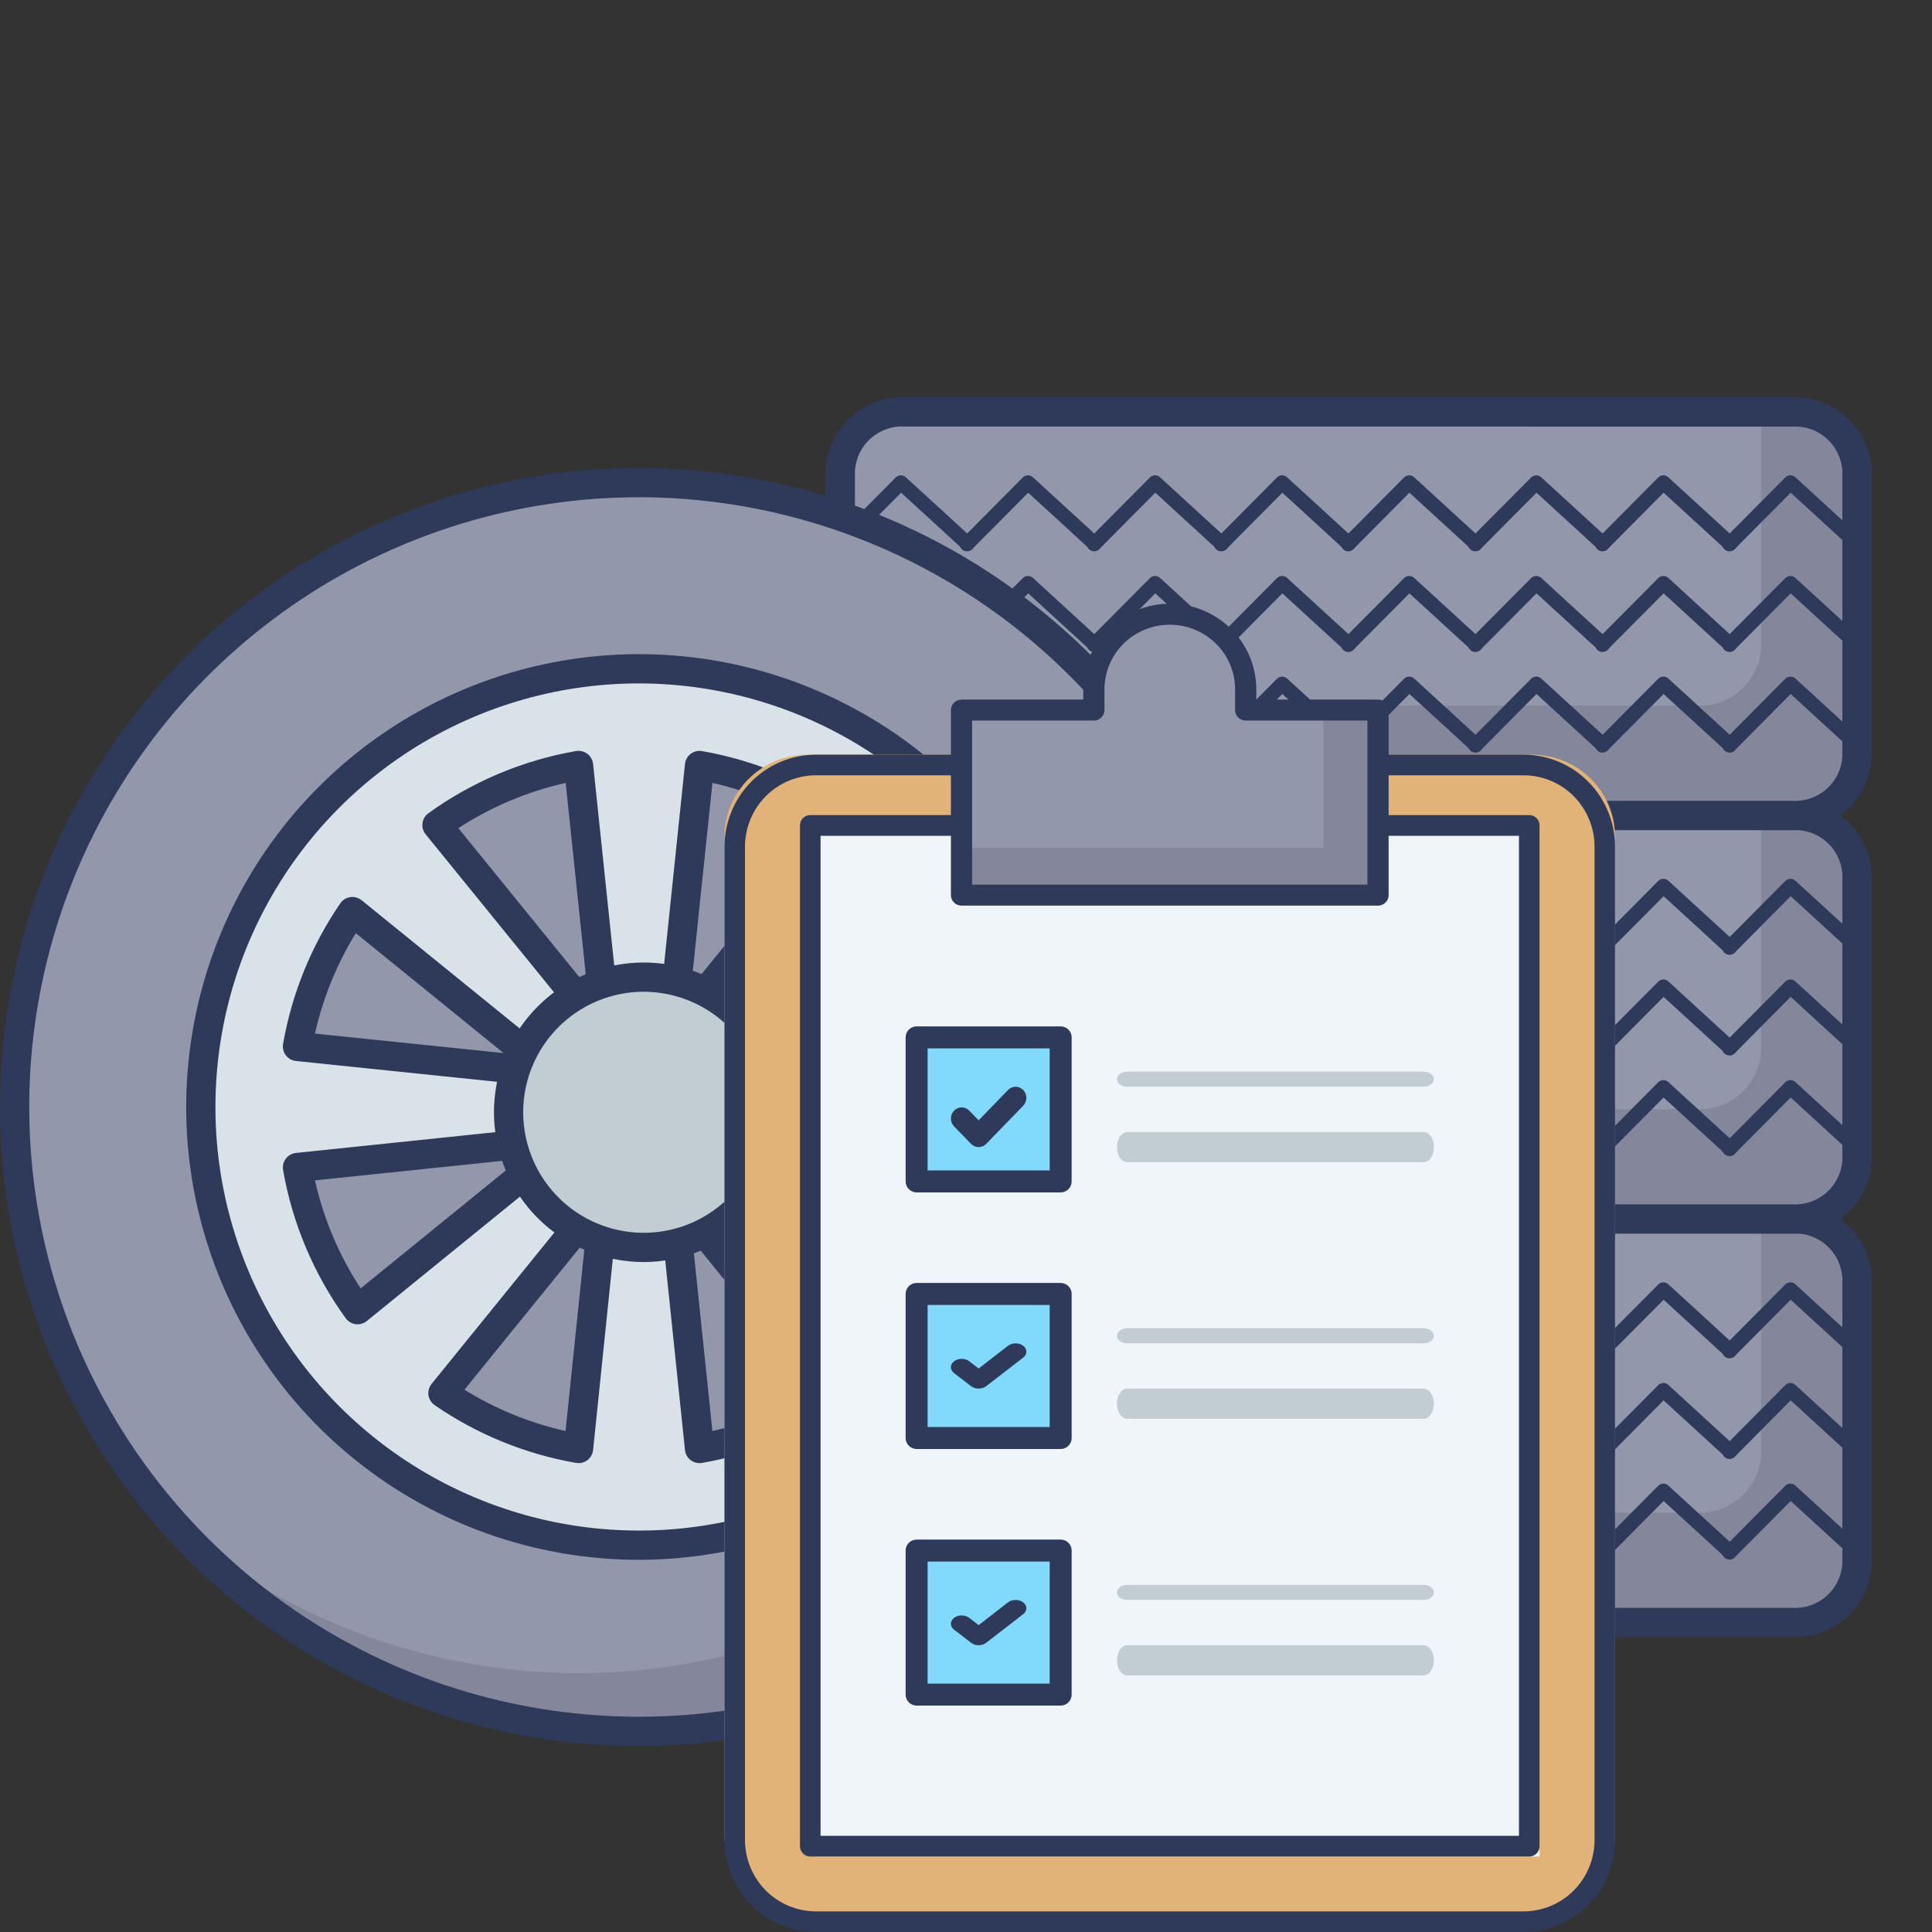 <svg width="84" height="84" viewBox="0 0 84 84" fill="none" xmlns="http://www.w3.org/2000/svg">
<rect x="0" y="0" width="84" height="84" fill="#333333" stroke="none"/>
<g clip-path="url(#clip0_77_2172)">
<g clip-path="url(#clip1_77_2172)">
<path d="M80.739 67.981V55.558C80.707 54.847 80.394 54.179 79.87 53.699C79.346 53.219 78.652 52.966 77.942 52.996H39.334C38.624 52.966 37.93 53.219 37.406 53.699C36.882 54.179 36.569 54.847 36.537 55.558V67.981C36.569 68.692 36.882 69.36 37.406 69.84C37.93 70.32 38.624 70.573 39.334 70.543H77.942C78.652 70.573 79.346 70.32 79.87 69.84C80.394 69.36 80.707 68.692 80.739 67.981Z" fill="#9297AB"/>
<path d="M80.74 55.563V67.985C80.706 68.693 80.394 69.36 79.871 69.839C79.347 70.318 78.656 70.57 77.947 70.542H39.336C38.626 70.571 37.934 70.319 37.41 69.84C36.885 69.361 36.572 68.694 36.538 67.985V65.77H73.782C74.492 65.8 75.185 65.546 75.709 65.066C76.232 64.585 76.543 63.916 76.574 63.206V52.999H77.949C78.658 52.971 79.35 53.224 79.873 53.705C80.396 54.185 80.708 54.853 80.74 55.563Z" fill="#84879C"/>
<path d="M77.942 71.178H39.334C38.455 71.207 37.601 70.888 36.957 70.288C36.314 69.689 35.934 68.859 35.901 67.981V55.558C35.934 54.679 36.314 53.849 36.957 53.25C37.601 52.651 38.455 52.331 39.334 52.361H77.942C78.821 52.331 79.675 52.651 80.319 53.25C80.962 53.849 81.342 54.679 81.375 55.558V67.981C81.342 68.86 80.962 69.689 80.318 70.288C79.675 70.887 78.821 71.207 77.942 71.178ZM39.333 53.631C38.791 53.602 38.26 53.788 37.855 54.149C37.45 54.51 37.205 55.016 37.171 55.557V67.981C37.205 68.523 37.45 69.029 37.855 69.389C38.26 69.75 38.791 69.936 39.333 69.907H77.942C78.483 69.936 79.014 69.75 79.419 69.389C79.824 69.029 80.07 68.522 80.103 67.981V55.558C80.07 55.017 79.824 54.51 79.419 54.15C79.014 53.789 78.483 53.603 77.942 53.632L39.333 53.631Z" fill="#2F3A5A"/>
<path d="M80.74 67.79C80.66 67.79 80.583 67.76 80.525 67.706L77.855 65.261L75.439 67.695C75.41 67.729 75.376 67.757 75.336 67.777C75.297 67.796 75.254 67.808 75.21 67.81C75.166 67.812 75.122 67.805 75.081 67.789C75.04 67.774 75.002 67.749 74.971 67.719C74.94 67.688 74.915 67.65 74.899 67.609C74.882 67.569 74.875 67.525 74.877 67.481C74.878 67.437 74.889 67.394 74.908 67.354C74.927 67.314 74.954 67.279 74.988 67.251L77.619 64.599C77.677 64.541 77.755 64.508 77.837 64.506C77.919 64.504 77.999 64.533 78.059 64.589L80.953 67.24C81 67.283 81.034 67.34 81.048 67.402C81.063 67.464 81.058 67.53 81.035 67.59C81.012 67.649 80.971 67.701 80.918 67.737C80.865 67.773 80.802 67.792 80.738 67.792L80.74 67.79Z" fill="#2F3A5A"/>
<path d="M75.215 67.79C75.135 67.79 75.059 67.76 75 67.706L72.33 65.261L69.914 67.695C69.886 67.729 69.851 67.757 69.812 67.777C69.772 67.796 69.729 67.808 69.685 67.81C69.641 67.812 69.597 67.805 69.556 67.789C69.515 67.774 69.478 67.749 69.446 67.719C69.415 67.688 69.39 67.65 69.374 67.609C69.358 67.569 69.35 67.525 69.352 67.481C69.353 67.437 69.364 67.394 69.383 67.354C69.403 67.314 69.43 67.279 69.463 67.251L72.095 64.599C72.153 64.541 72.231 64.508 72.313 64.506C72.395 64.504 72.475 64.533 72.535 64.589L75.429 67.24C75.476 67.283 75.51 67.34 75.524 67.402C75.539 67.464 75.534 67.53 75.511 67.59C75.488 67.649 75.447 67.701 75.394 67.737C75.341 67.773 75.278 67.792 75.214 67.792L75.215 67.79Z" fill="#2F3A5A"/>
<path d="M69.689 67.79C69.609 67.79 69.533 67.76 69.474 67.706L66.804 65.261L64.388 67.695C64.36 67.729 64.325 67.757 64.286 67.777C64.246 67.796 64.203 67.808 64.159 67.81C64.115 67.812 64.071 67.805 64.03 67.789C63.989 67.774 63.952 67.749 63.92 67.719C63.889 67.688 63.864 67.65 63.848 67.609C63.832 67.569 63.824 67.525 63.826 67.481C63.828 67.437 63.838 67.394 63.857 67.354C63.877 67.314 63.904 67.279 63.937 67.251L66.569 64.599C66.627 64.541 66.705 64.508 66.787 64.506C66.869 64.504 66.949 64.533 67.009 64.589L69.902 67.24C69.95 67.283 69.983 67.34 69.998 67.402C70.012 67.464 70.007 67.53 69.984 67.59C69.961 67.649 69.92 67.701 69.867 67.737C69.814 67.773 69.752 67.792 69.688 67.792L69.689 67.79Z" fill="#2F3A5A"/>
<path d="M64.164 67.79C64.085 67.79 64.008 67.76 63.949 67.706L61.279 65.261L58.863 67.695C58.835 67.729 58.8 67.757 58.761 67.777C58.721 67.796 58.678 67.808 58.634 67.81C58.59 67.812 58.547 67.805 58.505 67.789C58.464 67.774 58.427 67.749 58.395 67.719C58.364 67.688 58.34 67.65 58.323 67.609C58.307 67.569 58.3 67.525 58.301 67.481C58.303 67.437 58.313 67.394 58.333 67.354C58.352 67.314 58.379 67.279 58.413 67.251L61.044 64.599C61.102 64.541 61.18 64.508 61.262 64.506C61.344 64.504 61.423 64.533 61.484 64.589L64.378 67.24C64.425 67.283 64.458 67.34 64.473 67.402C64.487 67.464 64.483 67.53 64.46 67.59C64.436 67.649 64.395 67.701 64.343 67.737C64.29 67.773 64.227 67.792 64.163 67.792L64.164 67.79Z" fill="#2F3A5A"/>
<path d="M58.639 67.79C58.559 67.79 58.483 67.76 58.424 67.706L55.754 65.261L53.338 67.695C53.31 67.729 53.275 67.757 53.236 67.777C53.196 67.796 53.153 67.808 53.109 67.81C53.065 67.812 53.022 67.805 52.98 67.789C52.939 67.774 52.902 67.749 52.87 67.719C52.839 67.688 52.815 67.65 52.798 67.609C52.782 67.569 52.775 67.525 52.776 67.481C52.778 67.437 52.788 67.394 52.808 67.354C52.827 67.314 52.854 67.279 52.888 67.251L55.519 64.599C55.577 64.541 55.655 64.508 55.737 64.506C55.819 64.504 55.898 64.533 55.959 64.589L58.853 67.24C58.9 67.283 58.933 67.34 58.948 67.402C58.962 67.464 58.958 67.53 58.934 67.59C58.911 67.649 58.87 67.701 58.818 67.737C58.764 67.773 58.702 67.792 58.638 67.792L58.639 67.79Z" fill="#2F3A5A"/>
<path d="M53.115 67.79C53.035 67.79 52.959 67.76 52.9 67.706L50.23 65.261L47.814 67.695C47.786 67.729 47.751 67.757 47.711 67.777C47.672 67.796 47.629 67.808 47.585 67.81C47.541 67.812 47.497 67.805 47.456 67.789C47.415 67.774 47.377 67.749 47.346 67.719C47.315 67.688 47.29 67.65 47.274 67.609C47.258 67.569 47.25 67.525 47.252 67.481C47.253 67.437 47.264 67.394 47.283 67.354C47.302 67.314 47.33 67.279 47.363 67.251L49.995 64.599C50.053 64.541 50.131 64.508 50.213 64.506C50.295 64.504 50.374 64.533 50.435 64.589L53.329 67.24C53.376 67.283 53.409 67.34 53.424 67.402C53.438 67.464 53.434 67.53 53.411 67.59C53.387 67.649 53.347 67.701 53.294 67.737C53.241 67.773 53.178 67.792 53.114 67.792L53.115 67.79Z" fill="#2F3A5A"/>
<path d="M47.589 67.79C47.509 67.79 47.433 67.76 47.374 67.706L44.704 65.261L42.288 67.695C42.26 67.729 42.225 67.757 42.185 67.777C42.146 67.796 42.103 67.808 42.059 67.81C42.015 67.812 41.971 67.805 41.93 67.789C41.889 67.774 41.852 67.749 41.82 67.719C41.789 67.688 41.764 67.65 41.748 67.609C41.732 67.569 41.724 67.525 41.726 67.481C41.727 67.437 41.738 67.394 41.757 67.354C41.776 67.314 41.804 67.279 41.837 67.251L44.468 64.599C44.526 64.541 44.604 64.508 44.686 64.506C44.768 64.504 44.848 64.533 44.908 64.589L47.802 67.24C47.85 67.283 47.883 67.34 47.897 67.402C47.912 67.464 47.907 67.53 47.884 67.59C47.861 67.649 47.82 67.701 47.767 67.737C47.714 67.773 47.652 67.792 47.587 67.792L47.589 67.79Z" fill="#2F3A5A"/>
<path d="M42.064 67.79C41.984 67.79 41.908 67.76 41.849 67.706L39.179 65.261L36.763 67.695C36.735 67.729 36.7 67.757 36.661 67.777C36.621 67.796 36.578 67.808 36.534 67.81C36.49 67.812 36.446 67.805 36.405 67.789C36.364 67.774 36.327 67.749 36.295 67.719C36.264 67.688 36.239 67.65 36.223 67.609C36.207 67.569 36.199 67.525 36.201 67.481C36.203 67.437 36.213 67.394 36.233 67.354C36.252 67.314 36.279 67.279 36.312 67.251L38.944 64.599C39.002 64.541 39.08 64.508 39.161 64.506C39.243 64.504 39.323 64.533 39.384 64.589L42.278 67.24C42.325 67.283 42.358 67.34 42.373 67.402C42.387 67.464 42.383 67.53 42.359 67.59C42.336 67.649 42.295 67.701 42.242 67.737C42.189 67.773 42.127 67.792 42.063 67.792L42.064 67.79Z" fill="#2F3A5A"/>
<path d="M80.74 63.414C80.66 63.414 80.583 63.385 80.525 63.331L77.855 60.886L75.439 63.32C75.41 63.354 75.376 63.382 75.336 63.401C75.297 63.421 75.254 63.432 75.21 63.434C75.166 63.437 75.122 63.43 75.081 63.414C75.04 63.398 75.002 63.374 74.971 63.343C74.94 63.312 74.915 63.275 74.899 63.234C74.882 63.193 74.875 63.149 74.877 63.105C74.878 63.061 74.889 63.018 74.908 62.979C74.927 62.939 74.954 62.904 74.988 62.875L77.619 60.224C77.677 60.166 77.755 60.132 77.837 60.13C77.919 60.128 77.999 60.158 78.059 60.213L80.953 62.864C81 62.908 81.034 62.964 81.048 63.027C81.063 63.089 81.058 63.154 81.035 63.214C81.012 63.274 80.971 63.325 80.918 63.361C80.865 63.398 80.802 63.417 80.738 63.417L80.74 63.414Z" fill="#2F3A5A"/>
<path d="M75.215 63.414C75.135 63.414 75.059 63.385 75 63.331L72.33 60.886L69.914 63.32C69.886 63.354 69.851 63.382 69.812 63.401C69.772 63.421 69.729 63.432 69.685 63.434C69.641 63.437 69.597 63.43 69.556 63.414C69.515 63.398 69.478 63.374 69.446 63.343C69.415 63.312 69.39 63.275 69.374 63.234C69.358 63.193 69.35 63.149 69.352 63.105C69.353 63.061 69.364 63.018 69.383 62.979C69.403 62.939 69.43 62.904 69.463 62.875L72.095 60.224C72.153 60.166 72.231 60.132 72.313 60.13C72.395 60.128 72.475 60.158 72.535 60.213L75.429 62.864C75.476 62.908 75.51 62.964 75.524 63.027C75.539 63.089 75.534 63.154 75.511 63.214C75.488 63.274 75.447 63.325 75.394 63.361C75.341 63.398 75.278 63.417 75.214 63.417L75.215 63.414Z" fill="#2F3A5A"/>
<path d="M69.689 63.414C69.609 63.414 69.533 63.385 69.474 63.331L66.804 60.886L64.388 63.32C64.36 63.354 64.325 63.382 64.286 63.401C64.246 63.421 64.203 63.432 64.159 63.434C64.115 63.437 64.071 63.43 64.03 63.414C63.989 63.398 63.952 63.374 63.92 63.343C63.889 63.312 63.864 63.275 63.848 63.234C63.832 63.193 63.824 63.149 63.826 63.105C63.828 63.061 63.838 63.018 63.857 62.979C63.877 62.939 63.904 62.904 63.937 62.875L66.569 60.224C66.627 60.166 66.705 60.132 66.787 60.13C66.869 60.128 66.949 60.158 67.009 60.213L69.902 62.864C69.95 62.908 69.983 62.964 69.998 63.027C70.012 63.089 70.007 63.154 69.984 63.214C69.961 63.274 69.92 63.325 69.867 63.361C69.814 63.398 69.752 63.417 69.688 63.417L69.689 63.414Z" fill="#2F3A5A"/>
<path d="M64.164 63.414C64.085 63.414 64.008 63.385 63.949 63.331L61.279 60.886L58.863 63.32C58.835 63.354 58.8 63.382 58.761 63.401C58.721 63.421 58.678 63.432 58.634 63.434C58.59 63.437 58.547 63.43 58.505 63.414C58.464 63.398 58.427 63.374 58.395 63.343C58.364 63.312 58.34 63.275 58.323 63.234C58.307 63.193 58.3 63.149 58.301 63.105C58.303 63.061 58.313 63.018 58.333 62.979C58.352 62.939 58.379 62.904 58.413 62.875L61.044 60.224C61.102 60.166 61.18 60.132 61.262 60.13C61.344 60.128 61.423 60.158 61.484 60.213L64.378 62.864C64.425 62.908 64.458 62.964 64.473 63.027C64.487 63.089 64.483 63.154 64.46 63.214C64.436 63.274 64.395 63.325 64.343 63.361C64.29 63.398 64.227 63.417 64.163 63.417L64.164 63.414Z" fill="#2F3A5A"/>
<path d="M58.639 63.414C58.56 63.414 58.483 63.385 58.424 63.331L55.755 60.885L53.339 63.32C53.311 63.354 53.276 63.382 53.237 63.401C53.197 63.421 53.154 63.432 53.11 63.434C53.066 63.437 53.022 63.43 52.981 63.414C52.94 63.398 52.903 63.374 52.871 63.343C52.84 63.312 52.815 63.275 52.799 63.234C52.783 63.193 52.775 63.149 52.777 63.105C52.779 63.061 52.789 63.018 52.809 62.979C52.828 62.939 52.855 62.904 52.888 62.875L55.52 60.224C55.578 60.166 55.656 60.132 55.737 60.13C55.819 60.128 55.899 60.158 55.96 60.213L58.853 62.864C58.901 62.908 58.934 62.964 58.949 63.027C58.963 63.089 58.959 63.154 58.935 63.214C58.912 63.274 58.871 63.325 58.818 63.361C58.765 63.398 58.703 63.417 58.639 63.417L58.639 63.414Z" fill="#2F3A5A"/>
<path d="M53.115 63.414C53.035 63.414 52.959 63.385 52.9 63.331L50.23 60.886L47.814 63.32C47.786 63.354 47.751 63.382 47.711 63.401C47.672 63.421 47.629 63.432 47.585 63.434C47.541 63.437 47.497 63.43 47.456 63.414C47.415 63.398 47.377 63.374 47.346 63.343C47.315 63.312 47.29 63.275 47.274 63.234C47.258 63.193 47.25 63.149 47.252 63.105C47.253 63.061 47.264 63.018 47.283 62.979C47.302 62.939 47.33 62.904 47.363 62.875L49.995 60.224C50.053 60.166 50.131 60.132 50.213 60.13C50.295 60.128 50.374 60.158 50.435 60.213L53.329 62.864C53.376 62.908 53.409 62.964 53.424 63.027C53.438 63.089 53.434 63.154 53.411 63.214C53.387 63.274 53.347 63.325 53.294 63.361C53.241 63.398 53.178 63.417 53.114 63.417L53.115 63.414Z" fill="#2F3A5A"/>
<path d="M47.589 63.414C47.509 63.414 47.433 63.385 47.374 63.331L44.704 60.886L42.288 63.32C42.26 63.354 42.225 63.382 42.185 63.401C42.146 63.421 42.103 63.432 42.059 63.434C42.015 63.437 41.971 63.43 41.93 63.414C41.889 63.398 41.852 63.374 41.82 63.343C41.789 63.312 41.764 63.275 41.748 63.234C41.732 63.193 41.724 63.149 41.726 63.105C41.727 63.061 41.738 63.018 41.757 62.979C41.776 62.939 41.804 62.904 41.837 62.875L44.468 60.224C44.526 60.166 44.604 60.132 44.686 60.13C44.768 60.128 44.848 60.158 44.908 60.213L47.802 62.864C47.85 62.908 47.883 62.964 47.897 63.027C47.912 63.089 47.907 63.154 47.884 63.214C47.861 63.274 47.82 63.325 47.767 63.361C47.714 63.398 47.652 63.417 47.587 63.417L47.589 63.414Z" fill="#2F3A5A"/>
<path d="M42.064 63.414C41.984 63.414 41.908 63.385 41.849 63.331L39.179 60.886L36.763 63.32C36.735 63.354 36.7 63.382 36.661 63.401C36.621 63.421 36.578 63.432 36.534 63.434C36.49 63.437 36.446 63.43 36.405 63.414C36.364 63.398 36.327 63.374 36.295 63.343C36.264 63.312 36.239 63.275 36.223 63.234C36.207 63.193 36.199 63.149 36.201 63.105C36.203 63.061 36.213 63.018 36.233 62.979C36.252 62.939 36.279 62.904 36.312 62.875L38.944 60.224C39.002 60.166 39.08 60.132 39.161 60.13C39.243 60.128 39.323 60.158 39.384 60.213L42.278 62.864C42.325 62.908 42.358 62.964 42.373 63.027C42.387 63.089 42.383 63.154 42.359 63.214C42.336 63.274 42.295 63.325 42.242 63.361C42.189 63.398 42.127 63.417 42.063 63.417L42.064 63.414Z" fill="#2F3A5A"/>
<path d="M80.74 59.038C80.66 59.039 80.583 59.009 80.525 58.955L77.855 56.51L75.439 58.944C75.41 58.978 75.376 59.006 75.336 59.026C75.297 59.045 75.254 59.057 75.21 59.059C75.166 59.061 75.122 59.054 75.081 59.038C75.04 59.023 75.002 58.998 74.971 58.967C74.94 58.937 74.915 58.899 74.899 58.858C74.882 58.818 74.875 58.774 74.877 58.73C74.878 58.686 74.889 58.642 74.908 58.603C74.927 58.563 74.954 58.528 74.988 58.499L77.619 55.848C77.677 55.79 77.755 55.757 77.837 55.755C77.919 55.752 77.999 55.782 78.059 55.837L80.953 58.489C81 58.532 81.034 58.588 81.048 58.651C81.063 58.713 81.058 58.779 81.035 58.838C81.012 58.898 80.971 58.95 80.918 58.986C80.865 59.022 80.802 59.041 80.738 59.041L80.74 59.038Z" fill="#2F3A5A"/>
<path d="M75.215 59.038C75.135 59.039 75.059 59.009 75 58.955L72.33 56.51L69.914 58.944C69.886 58.978 69.851 59.006 69.812 59.026C69.772 59.045 69.729 59.057 69.685 59.059C69.641 59.061 69.597 59.054 69.556 59.038C69.515 59.023 69.478 58.998 69.446 58.967C69.415 58.937 69.39 58.899 69.374 58.858C69.358 58.818 69.35 58.774 69.352 58.73C69.353 58.686 69.364 58.642 69.383 58.603C69.403 58.563 69.43 58.528 69.463 58.499L72.095 55.848C72.153 55.79 72.231 55.757 72.313 55.755C72.395 55.752 72.475 55.782 72.535 55.837L75.429 58.489C75.476 58.532 75.51 58.588 75.524 58.651C75.539 58.713 75.534 58.779 75.511 58.838C75.488 58.898 75.447 58.95 75.394 58.986C75.341 59.022 75.278 59.041 75.214 59.041L75.215 59.038Z" fill="#2F3A5A"/>
<path d="M69.689 59.038C69.609 59.039 69.533 59.009 69.474 58.955L66.804 56.51L64.388 58.944C64.36 58.978 64.325 59.006 64.286 59.026C64.246 59.045 64.203 59.057 64.159 59.059C64.115 59.061 64.071 59.054 64.03 59.038C63.989 59.023 63.952 58.998 63.92 58.967C63.889 58.937 63.864 58.899 63.848 58.858C63.832 58.818 63.824 58.774 63.826 58.73C63.828 58.686 63.838 58.642 63.857 58.603C63.877 58.563 63.904 58.528 63.937 58.499L66.569 55.848C66.627 55.79 66.705 55.757 66.787 55.755C66.869 55.752 66.949 55.782 67.009 55.837L69.902 58.489C69.95 58.532 69.983 58.588 69.998 58.651C70.012 58.713 70.007 58.779 69.984 58.838C69.961 58.898 69.92 58.95 69.867 58.986C69.814 59.022 69.752 59.041 69.688 59.041L69.689 59.038Z" fill="#2F3A5A"/>
<path d="M64.164 59.038C64.085 59.039 64.008 59.009 63.949 58.955L61.279 56.51L58.863 58.944C58.835 58.978 58.8 59.006 58.761 59.026C58.721 59.045 58.678 59.057 58.634 59.059C58.59 59.061 58.547 59.054 58.505 59.038C58.464 59.023 58.427 58.998 58.395 58.967C58.364 58.937 58.34 58.899 58.323 58.858C58.307 58.818 58.3 58.774 58.301 58.73C58.303 58.686 58.313 58.642 58.333 58.603C58.352 58.563 58.379 58.528 58.413 58.499L61.044 55.848C61.102 55.79 61.18 55.757 61.262 55.755C61.344 55.752 61.423 55.782 61.484 55.837L64.378 58.489C64.425 58.532 64.458 58.588 64.473 58.651C64.487 58.713 64.483 58.779 64.46 58.838C64.436 58.898 64.395 58.95 64.343 58.986C64.29 59.022 64.227 59.041 64.163 59.041L64.164 59.038Z" fill="#2F3A5A"/>
<path d="M58.639 59.038C58.56 59.038 58.483 59.009 58.424 58.955L55.755 56.511L53.339 58.946C53.311 58.98 53.276 59.007 53.237 59.027C53.197 59.047 53.154 59.058 53.11 59.06C53.066 59.062 53.022 59.055 52.981 59.039C52.94 59.024 52.903 59 52.871 58.969C52.84 58.938 52.815 58.901 52.799 58.86C52.783 58.819 52.775 58.775 52.777 58.731C52.779 58.687 52.789 58.644 52.809 58.604C52.828 58.564 52.855 58.529 52.888 58.501L55.52 55.85C55.578 55.791 55.656 55.758 55.737 55.756C55.819 55.754 55.899 55.783 55.96 55.839L58.853 58.49C58.901 58.533 58.934 58.59 58.949 58.652C58.963 58.715 58.959 58.78 58.935 58.84C58.912 58.899 58.871 58.951 58.818 58.987C58.765 59.023 58.703 59.042 58.639 59.042L58.639 59.038Z" fill="#2F3A5A"/>
<path d="M53.115 59.038C53.035 59.039 52.959 59.009 52.9 58.955L50.23 56.51L47.814 58.944C47.786 58.978 47.751 59.006 47.711 59.026C47.672 59.045 47.629 59.057 47.585 59.059C47.541 59.061 47.497 59.054 47.456 59.038C47.415 59.023 47.377 58.998 47.346 58.967C47.315 58.937 47.29 58.899 47.274 58.858C47.258 58.818 47.25 58.774 47.252 58.73C47.253 58.686 47.264 58.642 47.283 58.603C47.302 58.563 47.33 58.528 47.363 58.499L49.995 55.848C50.053 55.79 50.131 55.757 50.213 55.755C50.295 55.752 50.374 55.782 50.435 55.837L53.329 58.489C53.376 58.532 53.409 58.588 53.424 58.651C53.438 58.713 53.434 58.779 53.411 58.838C53.387 58.898 53.347 58.95 53.294 58.986C53.241 59.022 53.178 59.041 53.114 59.041L53.115 59.038Z" fill="#2F3A5A"/>
<path d="M47.589 59.038C47.509 59.038 47.433 59.009 47.374 58.955L44.706 56.511L42.29 58.946C42.262 58.98 42.227 59.007 42.188 59.027C42.148 59.047 42.105 59.058 42.061 59.06C42.017 59.062 41.973 59.055 41.932 59.039C41.891 59.024 41.853 59 41.822 58.969C41.791 58.938 41.766 58.901 41.75 58.86C41.734 58.819 41.726 58.775 41.728 58.731C41.729 58.687 41.74 58.644 41.759 58.604C41.778 58.564 41.806 58.529 41.839 58.501L44.471 55.85C44.528 55.791 44.606 55.758 44.688 55.756C44.77 55.754 44.85 55.783 44.91 55.839L47.804 58.49C47.852 58.533 47.885 58.59 47.899 58.652C47.914 58.715 47.909 58.78 47.886 58.84C47.863 58.899 47.822 58.951 47.769 58.987C47.716 59.023 47.654 59.042 47.589 59.042L47.589 59.038Z" fill="#2F3A5A"/>
<path d="M42.064 59.038C41.984 59.038 41.908 59.009 41.849 58.955L39.181 56.511L36.765 58.946C36.737 58.98 36.702 59.007 36.663 59.027C36.623 59.047 36.58 59.058 36.536 59.06C36.492 59.062 36.448 59.055 36.407 59.039C36.366 59.024 36.329 59 36.297 58.969C36.266 58.938 36.241 58.901 36.225 58.86C36.209 58.819 36.201 58.775 36.203 58.731C36.205 58.687 36.215 58.644 36.234 58.604C36.254 58.564 36.281 58.529 36.314 58.501L38.946 55.85C39.004 55.791 39.081 55.758 39.163 55.756C39.245 55.754 39.325 55.783 39.386 55.839L42.279 58.49C42.327 58.533 42.36 58.59 42.375 58.652C42.389 58.715 42.385 58.78 42.361 58.84C42.338 58.899 42.297 58.951 42.244 58.987C42.191 59.023 42.129 59.042 42.065 59.042L42.064 59.038Z" fill="#2F3A5A"/>
<path d="M80.739 50.438V38.016C80.707 37.306 80.394 36.638 79.87 36.158C79.346 35.677 78.652 35.425 77.942 35.455H39.334C38.624 35.425 37.93 35.677 37.406 36.158C36.882 36.638 36.569 37.306 36.537 38.016V50.438C36.569 51.148 36.882 51.816 37.406 52.296C37.93 52.776 38.624 53.029 39.334 52.999H77.942C78.652 53.029 79.346 52.776 79.87 52.296C80.394 51.816 80.707 51.148 80.739 50.438Z" fill="#9297AB"/>
<path d="M80.74 38.019V50.441C80.706 51.149 80.394 51.816 79.871 52.295C79.347 52.774 78.656 53.026 77.947 52.998H39.336C38.626 53.027 37.934 52.775 37.41 52.296C36.885 51.817 36.572 51.15 36.538 50.441V48.226H73.782C74.492 48.255 75.185 48.002 75.709 47.522C76.232 47.041 76.543 46.372 76.574 45.662V35.455H77.949C78.658 35.427 79.35 35.681 79.873 36.161C80.396 36.641 80.708 37.309 80.74 38.019Z" fill="#84879C"/>
<path d="M77.942 53.635H39.334C38.455 53.664 37.601 53.344 36.957 52.745C36.314 52.146 35.934 51.316 35.901 50.438V38.016C35.934 37.138 36.314 36.308 36.957 35.709C37.601 35.11 38.455 34.79 39.334 34.819H77.942C78.821 34.79 79.675 35.11 80.319 35.709C80.962 36.308 81.342 37.138 81.375 38.016V50.438C81.342 51.316 80.962 52.146 80.319 52.745C79.675 53.344 78.821 53.664 77.942 53.635ZM39.333 36.088C38.791 36.059 38.26 36.245 37.855 36.606C37.45 36.967 37.205 37.473 37.171 38.014V50.438C37.205 50.979 37.45 51.485 37.855 51.846C38.26 52.206 38.791 52.392 39.333 52.363H77.942C78.483 52.392 79.014 52.206 79.419 51.846C79.824 51.485 80.07 50.979 80.103 50.438V38.016C80.07 37.475 79.824 36.969 79.419 36.608C79.014 36.248 78.483 36.062 77.942 36.091L39.333 36.088Z" fill="#2F3A5A"/>
<path d="M80.74 50.246C80.66 50.246 80.583 50.216 80.525 50.163L77.855 47.718L75.439 50.152C75.41 50.186 75.376 50.213 75.336 50.233C75.297 50.253 75.254 50.264 75.21 50.266C75.166 50.268 75.122 50.261 75.081 50.246C75.04 50.23 75.002 50.206 74.971 50.175C74.939 50.144 74.915 50.107 74.899 50.066C74.882 50.025 74.875 49.981 74.876 49.937C74.878 49.893 74.889 49.85 74.908 49.81C74.927 49.771 74.954 49.736 74.988 49.707L77.619 47.056C77.677 46.998 77.755 46.964 77.837 46.962C77.919 46.96 77.999 46.99 78.059 47.045L80.953 49.696C81 49.739 81.034 49.796 81.048 49.858C81.063 49.921 81.058 49.986 81.035 50.046C81.012 50.106 80.971 50.157 80.918 50.193C80.865 50.229 80.802 50.249 80.738 50.248L80.74 50.246Z" fill="#2F3A5A"/>
<path d="M75.215 50.246C75.135 50.246 75.059 50.216 75 50.163L72.33 47.718L69.914 50.152C69.886 50.186 69.851 50.213 69.812 50.233C69.772 50.253 69.729 50.264 69.685 50.266C69.641 50.268 69.597 50.261 69.556 50.246C69.515 50.23 69.478 50.206 69.446 50.175C69.415 50.144 69.39 50.107 69.374 50.066C69.358 50.025 69.35 49.981 69.352 49.937C69.353 49.893 69.364 49.85 69.383 49.81C69.403 49.771 69.43 49.736 69.463 49.707L72.095 47.056C72.153 46.998 72.231 46.964 72.313 46.962C72.395 46.96 72.475 46.99 72.535 47.045L75.429 49.696C75.476 49.739 75.51 49.796 75.524 49.858C75.539 49.921 75.534 49.986 75.511 50.046C75.487 50.106 75.447 50.157 75.394 50.193C75.341 50.229 75.278 50.249 75.214 50.248L75.215 50.246Z" fill="#2F3A5A"/>
<path d="M69.689 50.246C69.609 50.246 69.533 50.216 69.474 50.163L66.804 47.718L64.388 50.152C64.36 50.186 64.325 50.213 64.285 50.233C64.246 50.253 64.203 50.264 64.159 50.266C64.115 50.268 64.071 50.261 64.03 50.246C63.989 50.23 63.952 50.206 63.92 50.175C63.889 50.144 63.864 50.107 63.848 50.066C63.832 50.025 63.824 49.981 63.826 49.937C63.827 49.893 63.838 49.85 63.857 49.81C63.877 49.771 63.904 49.736 63.937 49.707L66.569 47.056C66.627 46.998 66.705 46.964 66.787 46.962C66.869 46.96 66.949 46.99 67.009 47.045L69.902 49.696C69.95 49.739 69.983 49.796 69.997 49.858C70.012 49.921 70.007 49.986 69.984 50.046C69.961 50.106 69.92 50.157 69.867 50.193C69.814 50.229 69.752 50.249 69.688 50.248L69.689 50.246Z" fill="#2F3A5A"/>
<path d="M64.164 50.246C64.085 50.246 64.008 50.216 63.949 50.163L61.279 47.718L58.863 50.152C58.835 50.186 58.8 50.213 58.761 50.233C58.721 50.253 58.678 50.264 58.634 50.266C58.59 50.268 58.547 50.261 58.505 50.246C58.464 50.23 58.427 50.206 58.395 50.175C58.364 50.144 58.34 50.107 58.323 50.066C58.307 50.025 58.3 49.981 58.301 49.937C58.303 49.893 58.313 49.85 58.333 49.81C58.352 49.771 58.379 49.736 58.413 49.707L61.044 47.056C61.102 46.998 61.18 46.964 61.262 46.962C61.344 46.96 61.423 46.99 61.484 47.045L64.378 49.696C64.425 49.739 64.458 49.796 64.473 49.858C64.487 49.921 64.483 49.986 64.459 50.046C64.436 50.106 64.395 50.157 64.343 50.193C64.29 50.229 64.227 50.249 64.163 50.248L64.164 50.246Z" fill="#2F3A5A"/>
<path d="M58.639 50.246C58.56 50.246 58.483 50.216 58.424 50.163L55.754 47.718L53.339 50.154C53.311 50.188 53.276 50.215 53.237 50.235C53.197 50.255 53.154 50.266 53.11 50.268C53.066 50.27 53.022 50.263 52.981 50.248C52.94 50.232 52.903 50.208 52.871 50.177C52.84 50.146 52.815 50.109 52.799 50.068C52.783 50.027 52.775 49.983 52.777 49.939C52.779 49.895 52.789 49.852 52.808 49.812C52.828 49.773 52.855 49.737 52.888 49.709L55.52 47.058C55.577 47 55.656 46.966 55.737 46.964C55.819 46.962 55.899 46.992 55.96 47.047L58.853 49.698C58.901 49.741 58.934 49.798 58.949 49.86C58.963 49.923 58.959 49.988 58.935 50.048C58.912 50.108 58.871 50.159 58.818 50.195C58.765 50.231 58.703 50.251 58.639 50.251L58.639 50.246Z" fill="#2F3A5A"/>
<path d="M53.115 50.246C53.035 50.246 52.958 50.216 52.9 50.163L50.23 47.718L47.814 50.154C47.786 50.188 47.751 50.215 47.712 50.235C47.673 50.255 47.63 50.266 47.586 50.268C47.541 50.27 47.498 50.263 47.456 50.248C47.415 50.232 47.378 50.208 47.347 50.177C47.315 50.146 47.291 50.109 47.274 50.068C47.258 50.027 47.251 49.983 47.252 49.939C47.254 49.895 47.265 49.852 47.284 49.812C47.303 49.773 47.33 49.737 47.364 49.709L49.996 47.058C50.053 47 50.131 46.966 50.213 46.964C50.295 46.962 50.375 46.992 50.435 47.047L53.329 49.698C53.377 49.741 53.41 49.798 53.425 49.86C53.439 49.923 53.434 49.988 53.411 50.048C53.388 50.108 53.347 50.159 53.294 50.195C53.241 50.231 53.179 50.251 53.115 50.251V50.246Z" fill="#2F3A5A"/>
<path d="M47.589 50.246C47.509 50.246 47.432 50.216 47.374 50.163L44.704 47.718L42.29 50.154C42.262 50.188 42.227 50.215 42.187 50.235C42.148 50.255 42.105 50.266 42.061 50.268C42.017 50.27 41.973 50.263 41.932 50.248C41.891 50.232 41.853 50.208 41.822 50.177C41.791 50.146 41.766 50.109 41.75 50.068C41.734 50.027 41.726 49.983 41.728 49.939C41.729 49.895 41.74 49.852 41.759 49.812C41.778 49.773 41.806 49.737 41.839 49.709L44.47 47.058C44.528 47 44.606 46.966 44.688 46.964C44.77 46.962 44.85 46.992 44.91 47.047L47.804 49.698C47.852 49.741 47.885 49.798 47.899 49.86C47.914 49.923 47.909 49.988 47.886 50.048C47.863 50.108 47.822 50.159 47.769 50.195C47.716 50.231 47.654 50.251 47.589 50.251L47.589 50.246Z" fill="#2F3A5A"/>
<path d="M42.064 50.246C41.984 50.246 41.908 50.216 41.849 50.163L39.179 47.718L36.763 50.152C36.735 50.186 36.7 50.213 36.661 50.233C36.621 50.253 36.578 50.264 36.534 50.266C36.49 50.268 36.446 50.261 36.405 50.246C36.364 50.23 36.327 50.206 36.295 50.175C36.264 50.144 36.239 50.107 36.223 50.066C36.207 50.025 36.199 49.981 36.201 49.937C36.203 49.893 36.213 49.85 36.233 49.81C36.252 49.771 36.279 49.736 36.312 49.707L38.944 47.056C39.002 46.998 39.08 46.964 39.161 46.962C39.243 46.96 39.323 46.99 39.384 47.045L42.278 49.696C42.325 49.739 42.358 49.796 42.373 49.858C42.387 49.921 42.383 49.986 42.359 50.046C42.336 50.106 42.295 50.157 42.242 50.193C42.189 50.229 42.127 50.249 42.063 50.248L42.064 50.246Z" fill="#2F3A5A"/>
<path d="M80.74 45.87C80.66 45.87 80.583 45.841 80.525 45.787L77.855 43.342L75.439 45.776C75.41 45.81 75.376 45.838 75.336 45.857C75.297 45.877 75.254 45.888 75.21 45.891C75.166 45.893 75.122 45.886 75.081 45.87C75.04 45.854 75.002 45.83 74.971 45.799C74.939 45.768 74.915 45.731 74.899 45.69C74.882 45.649 74.875 45.605 74.876 45.561C74.878 45.517 74.889 45.474 74.908 45.435C74.927 45.395 74.954 45.36 74.988 45.331L77.619 42.68C77.677 42.622 77.755 42.588 77.837 42.586C77.919 42.584 77.999 42.614 78.059 42.669L80.953 45.32C81 45.364 81.034 45.42 81.048 45.483C81.063 45.545 81.058 45.61 81.035 45.67C81.012 45.73 80.971 45.781 80.918 45.817C80.865 45.854 80.802 45.873 80.738 45.873L80.74 45.87Z" fill="#2F3A5A"/>
<path d="M75.215 45.87C75.135 45.87 75.059 45.841 75 45.787L72.33 43.342L69.914 45.776C69.886 45.81 69.851 45.838 69.812 45.857C69.772 45.877 69.729 45.888 69.685 45.891C69.641 45.893 69.597 45.886 69.556 45.87C69.515 45.854 69.478 45.83 69.446 45.799C69.415 45.768 69.39 45.731 69.374 45.69C69.358 45.649 69.35 45.605 69.352 45.561C69.353 45.517 69.364 45.474 69.383 45.435C69.403 45.395 69.43 45.36 69.463 45.331L72.095 42.68C72.153 42.622 72.231 42.588 72.313 42.586C72.395 42.584 72.475 42.614 72.535 42.669L75.429 45.32C75.476 45.364 75.51 45.42 75.524 45.483C75.539 45.545 75.534 45.61 75.511 45.67C75.487 45.73 75.447 45.781 75.394 45.817C75.341 45.854 75.278 45.873 75.214 45.873L75.215 45.87Z" fill="#2F3A5A"/>
<path d="M69.689 45.87C69.609 45.87 69.533 45.841 69.474 45.787L66.804 43.342L64.388 45.776C64.36 45.81 64.325 45.838 64.285 45.857C64.246 45.877 64.203 45.888 64.159 45.891C64.115 45.893 64.071 45.886 64.03 45.87C63.989 45.854 63.952 45.83 63.92 45.799C63.889 45.768 63.864 45.731 63.848 45.69C63.832 45.649 63.824 45.605 63.826 45.561C63.827 45.517 63.838 45.474 63.857 45.435C63.877 45.395 63.904 45.36 63.937 45.331L66.569 42.68C66.627 42.622 66.705 42.588 66.787 42.586C66.869 42.584 66.949 42.614 67.009 42.669L69.902 45.32C69.95 45.364 69.983 45.42 69.997 45.483C70.012 45.545 70.007 45.61 69.984 45.67C69.961 45.73 69.92 45.781 69.867 45.817C69.814 45.854 69.752 45.873 69.688 45.873L69.689 45.87Z" fill="#2F3A5A"/>
<path d="M64.164 45.87C64.085 45.87 64.008 45.841 63.949 45.787L61.279 43.342L58.863 45.776C58.835 45.81 58.8 45.838 58.761 45.857C58.721 45.877 58.678 45.888 58.634 45.891C58.59 45.893 58.547 45.886 58.505 45.87C58.464 45.854 58.427 45.83 58.395 45.799C58.364 45.768 58.34 45.731 58.323 45.69C58.307 45.649 58.3 45.605 58.301 45.561C58.303 45.517 58.313 45.474 58.333 45.435C58.352 45.395 58.379 45.36 58.413 45.331L61.044 42.68C61.102 42.622 61.18 42.588 61.262 42.586C61.344 42.584 61.423 42.614 61.484 42.669L64.378 45.32C64.425 45.364 64.458 45.42 64.473 45.483C64.487 45.545 64.483 45.61 64.459 45.67C64.436 45.73 64.395 45.781 64.343 45.817C64.29 45.854 64.227 45.873 64.163 45.873L64.164 45.87Z" fill="#2F3A5A"/>
<path d="M58.639 45.87C58.56 45.87 58.483 45.841 58.424 45.787L55.754 43.342L53.339 45.776C53.31 45.81 53.276 45.838 53.236 45.857C53.197 45.877 53.154 45.888 53.11 45.891C53.066 45.893 53.022 45.886 52.981 45.87C52.94 45.854 52.902 45.83 52.871 45.799C52.839 45.768 52.815 45.731 52.799 45.69C52.782 45.649 52.775 45.605 52.776 45.561C52.778 45.517 52.789 45.474 52.808 45.435C52.827 45.395 52.854 45.36 52.888 45.331L55.519 42.68C55.577 42.622 55.655 42.588 55.737 42.586C55.819 42.584 55.898 42.614 55.959 42.669L58.853 45.32C58.9 45.364 58.933 45.42 58.948 45.483C58.963 45.545 58.958 45.61 58.935 45.67C58.911 45.73 58.871 45.781 58.818 45.817C58.765 45.854 58.702 45.873 58.638 45.873L58.639 45.87Z" fill="#2F3A5A"/>
<path d="M53.115 45.87C53.035 45.87 52.958 45.841 52.9 45.787L50.23 43.342L47.814 45.776C47.786 45.81 47.751 45.838 47.711 45.857C47.672 45.877 47.629 45.888 47.585 45.891C47.541 45.893 47.497 45.886 47.456 45.87C47.415 45.854 47.377 45.83 47.346 45.799C47.315 45.768 47.29 45.731 47.274 45.69C47.258 45.649 47.25 45.605 47.252 45.561C47.253 45.517 47.264 45.474 47.283 45.435C47.302 45.395 47.33 45.36 47.363 45.331L49.995 42.68C50.053 42.622 50.131 42.588 50.213 42.586C50.295 42.584 50.374 42.614 50.435 42.669L53.329 45.32C53.376 45.364 53.409 45.42 53.424 45.483C53.438 45.545 53.434 45.61 53.411 45.67C53.387 45.73 53.347 45.781 53.294 45.817C53.241 45.854 53.178 45.873 53.114 45.873L53.115 45.87Z" fill="#2F3A5A"/>
<path d="M47.589 45.87C47.509 45.87 47.432 45.841 47.374 45.787L44.704 43.342L42.288 45.776C42.26 45.81 42.225 45.838 42.185 45.857C42.146 45.877 42.103 45.888 42.059 45.891C42.015 45.893 41.971 45.886 41.93 45.87C41.889 45.854 41.851 45.83 41.82 45.799C41.789 45.768 41.764 45.731 41.748 45.69C41.732 45.649 41.724 45.605 41.726 45.561C41.727 45.517 41.738 45.474 41.757 45.435C41.776 45.395 41.804 45.36 41.837 45.331L44.468 42.68C44.526 42.622 44.604 42.588 44.686 42.586C44.768 42.584 44.848 42.614 44.908 42.669L47.802 45.32C47.85 45.364 47.883 45.42 47.897 45.483C47.912 45.545 47.907 45.61 47.884 45.67C47.861 45.73 47.82 45.781 47.767 45.817C47.714 45.854 47.652 45.873 47.587 45.873L47.589 45.87Z" fill="#2F3A5A"/>
<path d="M42.064 45.87C41.984 45.87 41.908 45.841 41.849 45.787L39.179 43.342L36.763 45.776C36.735 45.81 36.7 45.838 36.661 45.857C36.621 45.877 36.578 45.888 36.534 45.891C36.49 45.893 36.446 45.886 36.405 45.87C36.364 45.854 36.327 45.83 36.295 45.799C36.264 45.768 36.239 45.731 36.223 45.69C36.207 45.649 36.199 45.605 36.201 45.561C36.203 45.517 36.213 45.474 36.233 45.435C36.252 45.395 36.279 45.36 36.312 45.331L38.944 42.68C39.002 42.622 39.08 42.588 39.161 42.586C39.243 42.584 39.323 42.614 39.384 42.669L42.278 45.32C42.325 45.364 42.358 45.42 42.373 45.483C42.387 45.545 42.383 45.61 42.359 45.67C42.336 45.73 42.295 45.781 42.242 45.817C42.189 45.854 42.127 45.873 42.063 45.873L42.064 45.87Z" fill="#2F3A5A"/>
<path d="M80.74 41.495C80.66 41.495 80.583 41.465 80.525 41.411L77.856 38.965L75.441 41.399C75.412 41.433 75.378 41.461 75.338 41.48C75.299 41.5 75.256 41.511 75.212 41.513C75.168 41.516 75.124 41.509 75.083 41.493C75.041 41.477 75.004 41.453 74.973 41.422C74.941 41.391 74.917 41.354 74.901 41.313C74.884 41.272 74.877 41.228 74.878 41.184C74.88 41.14 74.891 41.097 74.91 41.057C74.929 41.018 74.956 40.983 74.99 40.954L77.621 38.303C77.679 38.245 77.757 38.211 77.839 38.209C77.921 38.207 78.001 38.237 78.061 38.292L80.955 40.943C81.002 40.986 81.035 41.043 81.05 41.105C81.065 41.168 81.06 41.233 81.037 41.293C81.013 41.353 80.973 41.404 80.92 41.44C80.867 41.477 80.804 41.496 80.74 41.496L80.74 41.495Z" fill="#2F3A5A"/>
<path d="M75.215 41.495C75.135 41.495 75.058 41.465 75 41.411L72.331 38.965L69.915 41.399C69.887 41.433 69.852 41.461 69.813 41.48C69.773 41.5 69.73 41.511 69.686 41.513C69.642 41.516 69.598 41.509 69.557 41.493C69.516 41.477 69.479 41.453 69.447 41.422C69.416 41.391 69.391 41.354 69.375 41.313C69.359 41.272 69.351 41.228 69.353 41.184C69.355 41.14 69.365 41.097 69.384 41.057C69.404 41.018 69.431 40.983 69.464 40.954L72.096 38.303C72.154 38.245 72.232 38.211 72.314 38.209C72.396 38.207 72.476 38.237 72.536 38.292L75.43 40.943C75.477 40.986 75.511 41.043 75.525 41.105C75.54 41.168 75.535 41.233 75.512 41.293C75.489 41.353 75.448 41.404 75.395 41.44C75.342 41.477 75.279 41.496 75.215 41.496L75.215 41.495Z" fill="#2F3A5A"/>
<path d="M69.689 41.495C69.609 41.495 69.532 41.465 69.474 41.411L66.806 38.965L64.39 41.399C64.362 41.433 64.327 41.461 64.288 41.48C64.249 41.5 64.206 41.511 64.162 41.513C64.118 41.516 64.074 41.509 64.032 41.493C63.991 41.477 63.954 41.453 63.923 41.422C63.891 41.391 63.867 41.354 63.85 41.313C63.834 41.272 63.827 41.228 63.828 41.184C63.83 41.14 63.841 41.097 63.86 41.057C63.879 41.018 63.906 40.983 63.94 40.954L66.572 38.303C66.629 38.245 66.707 38.211 66.79 38.209C66.871 38.207 66.951 38.237 67.012 38.292L69.905 40.943C69.952 40.986 69.985 41.043 70 41.105C70.014 41.168 70.01 41.233 69.987 41.293C69.963 41.353 69.923 41.404 69.87 41.44C69.817 41.477 69.754 41.496 69.69 41.496L69.689 41.495Z" fill="#2F3A5A"/>
<path d="M64.164 41.495C64.085 41.495 64.008 41.465 63.949 41.411L61.281 38.965L58.865 41.399C58.837 41.433 58.802 41.461 58.763 41.48C58.723 41.5 58.68 41.511 58.636 41.513C58.592 41.516 58.548 41.509 58.507 41.493C58.466 41.477 58.429 41.453 58.397 41.422C58.366 41.391 58.342 41.354 58.325 41.313C58.309 41.272 58.301 41.228 58.303 41.184C58.305 41.14 58.315 41.097 58.335 41.057C58.354 41.018 58.381 40.983 58.414 40.954L61.046 38.303C61.104 38.245 61.182 38.211 61.264 38.209C61.346 38.207 61.425 38.237 61.486 38.292L64.38 40.943C64.427 40.986 64.46 41.043 64.475 41.105C64.489 41.168 64.485 41.233 64.461 41.293C64.438 41.353 64.397 41.404 64.344 41.44C64.291 41.477 64.229 41.496 64.165 41.496L64.164 41.495Z" fill="#2F3A5A"/>
<path d="M58.639 41.495C58.56 41.495 58.483 41.465 58.424 41.411L55.755 38.965L53.339 41.399C53.311 41.433 53.276 41.461 53.237 41.48C53.197 41.5 53.154 41.511 53.11 41.513C53.066 41.516 53.022 41.509 52.981 41.493C52.94 41.477 52.903 41.453 52.871 41.422C52.84 41.391 52.815 41.354 52.799 41.313C52.783 41.272 52.775 41.228 52.777 41.184C52.779 41.14 52.789 41.097 52.808 41.057C52.828 41.018 52.855 40.983 52.888 40.954L55.52 38.303C55.577 38.245 55.656 38.211 55.737 38.209C55.819 38.207 55.899 38.237 55.96 38.292L58.853 40.943C58.901 40.986 58.934 41.043 58.949 41.105C58.963 41.168 58.959 41.233 58.935 41.293C58.912 41.353 58.871 41.404 58.818 41.44C58.765 41.477 58.703 41.496 58.639 41.496L58.639 41.495Z" fill="#2F3A5A"/>
<path d="M53.114 41.495C53.035 41.495 52.958 41.465 52.9 41.411L50.231 38.965L47.816 41.399C47.787 41.433 47.752 41.461 47.713 41.48C47.674 41.5 47.631 41.511 47.587 41.513C47.543 41.516 47.499 41.509 47.458 41.493C47.416 41.477 47.379 41.453 47.348 41.422C47.316 41.391 47.292 41.354 47.276 41.313C47.259 41.272 47.252 41.228 47.253 41.184C47.255 41.14 47.266 41.097 47.285 41.057C47.304 41.018 47.331 40.983 47.365 40.954L49.997 38.303C50.054 38.245 50.133 38.211 50.215 38.209C50.297 38.207 50.376 38.237 50.437 38.292L53.331 40.943C53.378 40.986 53.411 41.043 53.426 41.105C53.44 41.168 53.435 41.233 53.412 41.293C53.389 41.353 53.348 41.404 53.295 41.44C53.242 41.477 53.18 41.496 53.116 41.496L53.114 41.495Z" fill="#2F3A5A"/>
<path d="M47.589 41.495C47.509 41.495 47.432 41.465 47.374 41.411L44.706 38.965L42.29 41.399C42.262 41.433 42.227 41.461 42.187 41.48C42.148 41.5 42.105 41.511 42.061 41.513C42.017 41.516 41.973 41.509 41.932 41.493C41.891 41.477 41.853 41.453 41.822 41.422C41.791 41.391 41.766 41.354 41.75 41.313C41.734 41.272 41.726 41.228 41.728 41.184C41.729 41.14 41.74 41.097 41.759 41.057C41.778 41.018 41.806 40.983 41.839 40.954L44.47 38.303C44.528 38.245 44.606 38.211 44.688 38.209C44.77 38.207 44.85 38.237 44.91 38.292L47.804 40.943C47.852 40.986 47.885 41.043 47.899 41.105C47.914 41.168 47.909 41.233 47.886 41.293C47.863 41.353 47.822 41.404 47.769 41.44C47.716 41.477 47.654 41.496 47.589 41.496L47.589 41.495Z" fill="#2F3A5A"/>
<path d="M42.064 41.495C41.984 41.495 41.908 41.465 41.849 41.411L39.181 38.965L36.765 41.399C36.737 41.433 36.702 41.461 36.663 41.48C36.623 41.5 36.58 41.511 36.536 41.513C36.492 41.516 36.448 41.509 36.407 41.493C36.366 41.477 36.329 41.453 36.297 41.422C36.266 41.391 36.241 41.354 36.225 41.313C36.209 41.272 36.201 41.228 36.203 41.184C36.205 41.14 36.215 41.097 36.234 41.057C36.254 41.018 36.281 40.983 36.314 40.954L38.946 38.303C39.003 38.245 39.081 38.211 39.163 38.209C39.245 38.207 39.325 38.237 39.386 38.292L42.277 40.942C42.324 40.985 42.357 41.042 42.372 41.104C42.386 41.167 42.382 41.232 42.359 41.292C42.335 41.352 42.295 41.403 42.242 41.439C42.189 41.475 42.126 41.495 42.062 41.495H42.064Z" fill="#2F3A5A"/>
<path d="M80.739 32.894V20.472C80.707 19.762 80.394 19.094 79.87 18.614C79.346 18.134 78.652 17.881 77.942 17.911H39.334C38.624 17.881 37.93 18.134 37.406 18.614C36.882 19.094 36.569 19.762 36.537 20.472V32.894C36.569 33.604 36.882 34.272 37.406 34.752C37.93 35.233 38.624 35.485 39.334 35.455H77.942C78.652 35.485 79.346 35.233 79.87 34.752C80.394 34.272 80.707 33.604 80.739 32.894Z" fill="#9297AB"/>
<path d="M80.74 20.475V32.897C80.706 33.605 80.394 34.272 79.871 34.751C79.347 35.23 78.656 35.483 77.947 35.454H39.336C38.626 35.483 37.934 35.231 37.41 34.752C36.885 34.273 36.572 33.606 36.538 32.897V30.682H73.782C74.492 30.712 75.185 30.458 75.709 29.978C76.232 29.497 76.543 28.828 76.574 28.118V17.911H77.949C78.658 17.883 79.35 18.137 79.873 18.617C80.396 19.098 80.708 19.765 80.74 20.475Z" fill="#84879C"/>
<path d="M77.942 36.091H39.334C38.455 36.12 37.601 35.8 36.957 35.201C36.314 34.602 35.934 33.772 35.901 32.894V20.472C35.934 19.594 36.314 18.764 36.957 18.165C37.601 17.566 38.455 17.246 39.334 17.275H77.942C78.821 17.246 79.675 17.566 80.319 18.165C80.962 18.764 81.342 19.594 81.375 20.472V32.894C81.342 33.772 80.962 34.602 80.319 35.201C79.675 35.8 78.821 36.12 77.942 36.091ZM39.333 18.544C38.791 18.515 38.26 18.701 37.855 19.062C37.45 19.422 37.205 19.928 37.171 20.47V32.894C37.205 33.435 37.45 33.941 37.855 34.302C38.26 34.662 38.791 34.848 39.333 34.819H77.942C78.483 34.848 79.014 34.662 79.419 34.301C79.824 33.941 80.07 33.435 80.103 32.894V20.472C80.07 19.931 79.824 19.425 79.419 19.064C79.014 18.704 78.483 18.518 77.942 18.547L39.333 18.544Z" fill="#2F3A5A"/>
<path d="M80.739 32.702C80.66 32.702 80.583 32.672 80.524 32.619L77.854 30.174L75.44 32.607C75.412 32.641 75.377 32.669 75.337 32.689C75.298 32.708 75.255 32.719 75.211 32.722C75.167 32.724 75.123 32.717 75.082 32.701C75.041 32.685 75.003 32.661 74.972 32.63C74.941 32.599 74.916 32.562 74.9 32.521C74.884 32.48 74.876 32.437 74.878 32.393C74.879 32.349 74.89 32.305 74.909 32.266C74.928 32.226 74.956 32.191 74.989 32.162L77.62 29.511C77.678 29.453 77.756 29.419 77.838 29.418C77.92 29.415 78 29.445 78.06 29.5L80.954 32.151C81.001 32.195 81.035 32.251 81.049 32.314C81.064 32.376 81.059 32.442 81.036 32.501C81.013 32.561 80.972 32.612 80.919 32.649C80.866 32.685 80.803 32.704 80.739 32.704V32.702Z" fill="#2F3A5A"/>
<path d="M75.215 32.702C75.135 32.702 75.059 32.672 75 32.619L72.33 30.174L69.915 32.607C69.886 32.641 69.852 32.669 69.812 32.689C69.773 32.708 69.73 32.719 69.686 32.722C69.642 32.724 69.598 32.717 69.557 32.701C69.516 32.685 69.478 32.661 69.447 32.63C69.415 32.599 69.391 32.562 69.375 32.521C69.358 32.48 69.351 32.437 69.352 32.393C69.354 32.349 69.365 32.305 69.384 32.266C69.403 32.226 69.43 32.191 69.464 32.162L72.096 29.511C72.154 29.453 72.232 29.419 72.314 29.418C72.396 29.415 72.475 29.445 72.536 29.5L75.43 32.151C75.477 32.195 75.51 32.251 75.525 32.314C75.539 32.376 75.535 32.442 75.511 32.501C75.488 32.561 75.447 32.612 75.394 32.649C75.341 32.685 75.279 32.704 75.215 32.704V32.702Z" fill="#2F3A5A"/>
<path d="M69.689 32.702C69.609 32.702 69.533 32.672 69.474 32.619L66.804 30.174L64.389 32.607C64.361 32.641 64.326 32.669 64.287 32.689C64.248 32.708 64.204 32.719 64.16 32.722C64.117 32.724 64.073 32.717 64.031 32.701C63.99 32.685 63.953 32.661 63.922 32.63C63.89 32.599 63.866 32.562 63.849 32.521C63.833 32.48 63.826 32.437 63.827 32.393C63.829 32.349 63.84 32.305 63.859 32.266C63.878 32.226 63.905 32.191 63.939 32.162L66.571 29.511C66.628 29.453 66.706 29.419 66.788 29.418C66.87 29.415 66.95 29.445 67.01 29.5L69.904 32.151C69.951 32.195 69.984 32.251 69.999 32.314C70.013 32.376 70.009 32.442 69.986 32.501C69.962 32.561 69.921 32.612 69.869 32.649C69.816 32.685 69.753 32.704 69.689 32.704V32.702Z" fill="#2F3A5A"/>
<path d="M64.164 32.702C64.085 32.702 64.008 32.672 63.949 32.619L61.279 30.174L58.865 32.607C58.837 32.641 58.802 32.669 58.762 32.689C58.723 32.708 58.68 32.719 58.636 32.722C58.592 32.724 58.548 32.717 58.507 32.701C58.466 32.685 58.428 32.661 58.397 32.63C58.365 32.599 58.341 32.562 58.325 32.521C58.309 32.48 58.301 32.437 58.303 32.393C58.304 32.349 58.315 32.305 58.334 32.266C58.353 32.226 58.38 32.191 58.414 32.162L61.045 29.511C61.103 29.453 61.181 29.419 61.263 29.418C61.345 29.415 61.425 29.445 61.485 29.5L64.379 32.151C64.426 32.195 64.46 32.251 64.474 32.314C64.489 32.376 64.484 32.442 64.461 32.501C64.438 32.561 64.397 32.612 64.344 32.649C64.291 32.685 64.228 32.704 64.164 32.704V32.702Z" fill="#2F3A5A"/>
<path d="M58.639 32.702C58.56 32.702 58.483 32.672 58.424 32.619L55.754 30.174L53.339 32.607C53.311 32.641 53.276 32.669 53.237 32.689C53.197 32.708 53.154 32.719 53.11 32.722C53.066 32.724 53.022 32.717 52.981 32.701C52.94 32.685 52.903 32.661 52.871 32.63C52.84 32.599 52.815 32.562 52.799 32.521C52.783 32.48 52.775 32.437 52.777 32.393C52.779 32.349 52.789 32.305 52.808 32.266C52.828 32.226 52.855 32.191 52.888 32.162L55.52 29.511C55.577 29.453 55.656 29.419 55.737 29.418C55.819 29.415 55.899 29.445 55.96 29.5L58.853 32.151C58.901 32.195 58.934 32.251 58.949 32.314C58.963 32.376 58.959 32.442 58.935 32.501C58.912 32.561 58.871 32.612 58.818 32.649C58.765 32.685 58.703 32.704 58.639 32.704L58.639 32.702Z" fill="#2F3A5A"/>
<path d="M53.115 32.702C53.035 32.702 52.958 32.672 52.9 32.619L50.23 30.174L47.814 32.607C47.786 32.641 47.751 32.669 47.712 32.689C47.673 32.708 47.63 32.719 47.586 32.722C47.541 32.724 47.498 32.717 47.456 32.701C47.415 32.685 47.378 32.661 47.347 32.63C47.315 32.599 47.291 32.562 47.274 32.521C47.258 32.48 47.251 32.437 47.252 32.393C47.254 32.349 47.265 32.305 47.284 32.266C47.303 32.226 47.33 32.191 47.364 32.162L49.996 29.511C50.053 29.453 50.131 29.419 50.213 29.418C50.295 29.415 50.375 29.445 50.435 29.5L53.329 32.151C53.377 32.195 53.41 32.251 53.425 32.314C53.439 32.376 53.434 32.442 53.411 32.501C53.388 32.561 53.347 32.612 53.294 32.649C53.241 32.685 53.179 32.704 53.115 32.704V32.702Z" fill="#2F3A5A"/>
<path d="M47.589 32.702C47.509 32.702 47.432 32.672 47.374 32.619L44.704 30.174L42.29 32.607C42.262 32.641 42.227 32.669 42.187 32.689C42.148 32.708 42.105 32.719 42.061 32.722C42.017 32.724 41.973 32.717 41.932 32.701C41.891 32.685 41.853 32.661 41.822 32.63C41.791 32.599 41.766 32.562 41.75 32.521C41.734 32.48 41.726 32.437 41.728 32.393C41.729 32.349 41.74 32.305 41.759 32.266C41.778 32.226 41.806 32.191 41.839 32.162L44.47 29.511C44.528 29.453 44.606 29.419 44.688 29.418C44.77 29.415 44.85 29.445 44.91 29.5L47.804 32.151C47.852 32.195 47.885 32.251 47.899 32.314C47.914 32.376 47.909 32.442 47.886 32.501C47.863 32.561 47.822 32.612 47.769 32.649C47.716 32.685 47.654 32.704 47.589 32.704L47.589 32.702Z" fill="#2F3A5A"/>
<path d="M42.064 32.702C41.984 32.702 41.908 32.672 41.849 32.619L39.179 30.174L36.764 32.607C36.736 32.641 36.702 32.669 36.662 32.689C36.623 32.708 36.58 32.719 36.536 32.722C36.492 32.724 36.448 32.717 36.407 32.701C36.365 32.685 36.328 32.661 36.297 32.63C36.265 32.599 36.241 32.562 36.224 32.521C36.208 32.48 36.201 32.437 36.202 32.393C36.204 32.349 36.215 32.305 36.234 32.266C36.253 32.226 36.28 32.191 36.314 32.162L38.945 29.511C39.003 29.453 39.081 29.419 39.163 29.418C39.245 29.415 39.324 29.445 39.385 29.5L42.277 32.15C42.324 32.193 42.357 32.249 42.372 32.312C42.387 32.374 42.382 32.44 42.359 32.499C42.336 32.559 42.295 32.611 42.242 32.647C42.189 32.683 42.126 32.702 42.062 32.702H42.064Z" fill="#2F3A5A"/>
<path d="M80.74 28.326C80.66 28.326 80.583 28.297 80.525 28.243L77.855 25.798L75.439 28.232C75.41 28.266 75.376 28.294 75.336 28.313C75.297 28.333 75.254 28.344 75.21 28.346C75.166 28.349 75.122 28.342 75.081 28.326C75.04 28.31 75.002 28.286 74.971 28.255C74.939 28.224 74.915 28.187 74.899 28.146C74.882 28.105 74.875 28.061 74.876 28.017C74.878 27.973 74.889 27.93 74.908 27.891C74.927 27.851 74.954 27.816 74.988 27.787L77.619 25.136C77.677 25.078 77.755 25.044 77.837 25.042C77.919 25.04 77.999 25.07 78.059 25.125L80.953 27.776C81 27.82 81.034 27.876 81.048 27.939C81.063 28.001 81.058 28.066 81.035 28.126C81.012 28.186 80.971 28.237 80.918 28.273C80.865 28.31 80.802 28.329 80.738 28.329L80.74 28.326Z" fill="#2F3A5A"/>
<path d="M75.215 28.326C75.135 28.326 75.059 28.297 75 28.243L72.33 25.798L69.914 28.232C69.886 28.266 69.851 28.294 69.812 28.313C69.772 28.333 69.729 28.344 69.685 28.346C69.641 28.349 69.597 28.342 69.556 28.326C69.515 28.31 69.478 28.286 69.446 28.255C69.415 28.224 69.39 28.187 69.374 28.146C69.358 28.105 69.35 28.061 69.352 28.017C69.353 27.973 69.364 27.93 69.383 27.891C69.403 27.851 69.43 27.816 69.463 27.787L72.095 25.136C72.153 25.078 72.231 25.044 72.313 25.042C72.395 25.04 72.475 25.07 72.535 25.125L75.429 27.776C75.476 27.82 75.51 27.876 75.524 27.939C75.539 28.001 75.534 28.066 75.511 28.126C75.487 28.186 75.447 28.237 75.394 28.273C75.341 28.31 75.278 28.329 75.214 28.329L75.215 28.326Z" fill="#2F3A5A"/>
<path d="M69.689 28.326C69.609 28.326 69.533 28.297 69.474 28.243L66.804 25.798L64.388 28.232C64.36 28.266 64.325 28.294 64.285 28.313C64.246 28.333 64.203 28.344 64.159 28.346C64.115 28.349 64.071 28.342 64.03 28.326C63.989 28.31 63.952 28.286 63.92 28.255C63.889 28.224 63.864 28.187 63.848 28.146C63.832 28.105 63.824 28.061 63.826 28.017C63.827 27.973 63.838 27.93 63.857 27.891C63.877 27.851 63.904 27.816 63.937 27.787L66.569 25.136C66.627 25.078 66.705 25.044 66.787 25.042C66.869 25.04 66.949 25.07 67.009 25.125L69.902 27.776C69.95 27.82 69.983 27.876 69.997 27.939C70.012 28.001 70.007 28.066 69.984 28.126C69.961 28.186 69.92 28.237 69.867 28.273C69.814 28.31 69.752 28.329 69.688 28.329L69.689 28.326Z" fill="#2F3A5A"/>
<path d="M64.164 28.326C64.085 28.326 64.008 28.297 63.949 28.243L61.279 25.798L58.863 28.232C58.835 28.266 58.8 28.294 58.761 28.313C58.721 28.333 58.678 28.344 58.634 28.346C58.59 28.349 58.547 28.342 58.505 28.326C58.464 28.31 58.427 28.286 58.395 28.255C58.364 28.224 58.34 28.187 58.323 28.146C58.307 28.105 58.3 28.061 58.301 28.017C58.303 27.973 58.313 27.93 58.333 27.891C58.352 27.851 58.379 27.816 58.413 27.787L61.044 25.136C61.102 25.078 61.18 25.044 61.262 25.042C61.344 25.04 61.423 25.07 61.484 25.125L64.378 27.776C64.425 27.82 64.458 27.876 64.473 27.939C64.487 28.001 64.483 28.066 64.459 28.126C64.436 28.186 64.395 28.237 64.343 28.273C64.29 28.31 64.227 28.329 64.163 28.329L64.164 28.326Z" fill="#2F3A5A"/>
<path d="M58.639 28.326C58.56 28.326 58.483 28.297 58.424 28.243L55.754 25.798L53.339 28.232C53.31 28.266 53.276 28.294 53.236 28.313C53.197 28.333 53.154 28.344 53.11 28.346C53.066 28.349 53.022 28.342 52.981 28.326C52.94 28.31 52.902 28.286 52.871 28.255C52.839 28.224 52.815 28.187 52.799 28.146C52.782 28.105 52.775 28.061 52.776 28.017C52.778 27.973 52.789 27.93 52.808 27.891C52.827 27.851 52.854 27.816 52.888 27.787L55.519 25.136C55.577 25.078 55.655 25.044 55.737 25.042C55.819 25.04 55.898 25.07 55.959 25.125L58.853 27.776C58.9 27.82 58.933 27.876 58.948 27.939C58.963 28.001 58.958 28.066 58.935 28.126C58.911 28.186 58.871 28.237 58.818 28.273C58.765 28.31 58.702 28.329 58.638 28.329L58.639 28.326Z" fill="#2F3A5A"/>
<path d="M53.115 28.326C53.035 28.326 52.958 28.297 52.9 28.243L50.23 25.798L47.814 28.232C47.786 28.266 47.751 28.294 47.711 28.313C47.672 28.333 47.629 28.344 47.585 28.346C47.541 28.349 47.497 28.342 47.456 28.326C47.415 28.31 47.377 28.286 47.346 28.255C47.315 28.224 47.29 28.187 47.274 28.146C47.258 28.105 47.25 28.061 47.252 28.017C47.253 27.973 47.264 27.93 47.283 27.891C47.302 27.851 47.33 27.816 47.363 27.787L49.995 25.136C50.053 25.078 50.131 25.044 50.213 25.042C50.295 25.04 50.374 25.07 50.435 25.125L53.329 27.776C53.376 27.82 53.409 27.876 53.424 27.939C53.438 28.001 53.434 28.066 53.411 28.126C53.387 28.186 53.347 28.237 53.294 28.273C53.241 28.31 53.178 28.329 53.114 28.329L53.115 28.326Z" fill="#2F3A5A"/>
<path d="M47.589 28.326C47.509 28.326 47.432 28.297 47.374 28.243L44.704 25.798L42.288 28.232C42.26 28.266 42.225 28.294 42.185 28.313C42.146 28.333 42.103 28.344 42.059 28.346C42.015 28.349 41.971 28.342 41.93 28.326C41.889 28.31 41.851 28.286 41.82 28.255C41.789 28.224 41.764 28.187 41.748 28.146C41.732 28.105 41.724 28.061 41.726 28.017C41.727 27.973 41.738 27.93 41.757 27.891C41.776 27.851 41.804 27.816 41.837 27.787L44.468 25.136C44.526 25.078 44.604 25.044 44.686 25.042C44.768 25.04 44.848 25.07 44.908 25.125L47.802 27.776C47.85 27.82 47.883 27.876 47.897 27.939C47.912 28.001 47.907 28.066 47.884 28.126C47.861 28.186 47.82 28.237 47.767 28.273C47.714 28.31 47.652 28.329 47.587 28.329L47.589 28.326Z" fill="#2F3A5A"/>
<path d="M42.064 28.326C41.984 28.326 41.908 28.297 41.849 28.243L39.179 25.798L36.763 28.232C36.735 28.266 36.7 28.294 36.661 28.313C36.621 28.333 36.578 28.344 36.534 28.346C36.49 28.349 36.446 28.342 36.405 28.326C36.364 28.31 36.327 28.286 36.295 28.255C36.264 28.224 36.239 28.187 36.223 28.146C36.207 28.105 36.199 28.061 36.201 28.017C36.203 27.973 36.213 27.93 36.233 27.891C36.252 27.851 36.279 27.816 36.312 27.787L38.944 25.136C39.002 25.078 39.08 25.044 39.161 25.042C39.243 25.04 39.323 25.07 39.384 25.125L42.277 27.776C42.324 27.819 42.357 27.875 42.372 27.938C42.386 28 42.382 28.066 42.359 28.125C42.335 28.185 42.295 28.237 42.242 28.273C42.189 28.309 42.126 28.328 42.062 28.328L42.064 28.326Z" fill="#2F3A5A"/>
<path d="M80.74 23.951C80.66 23.951 80.583 23.921 80.525 23.867L77.855 21.422L75.439 23.856C75.41 23.89 75.376 23.918 75.336 23.938C75.297 23.957 75.254 23.969 75.21 23.971C75.166 23.973 75.122 23.966 75.081 23.95C75.04 23.934 75.002 23.91 74.971 23.88C74.939 23.849 74.915 23.811 74.899 23.77C74.882 23.73 74.875 23.686 74.876 23.642C74.878 23.598 74.889 23.555 74.908 23.515C74.927 23.475 74.954 23.44 74.988 23.411L77.619 20.76C77.677 20.702 77.755 20.669 77.837 20.666C77.919 20.665 77.999 20.694 78.059 20.75L80.953 23.401C81 23.444 81.034 23.5 81.048 23.563C81.063 23.625 81.058 23.691 81.035 23.75C81.012 23.81 80.971 23.861 80.918 23.898C80.865 23.934 80.802 23.953 80.738 23.953L80.74 23.951Z" fill="#2F3A5A"/>
<path d="M75.215 23.951C75.135 23.951 75.059 23.921 75 23.867L72.33 21.422L69.914 23.856C69.886 23.89 69.851 23.918 69.812 23.938C69.772 23.957 69.729 23.969 69.685 23.971C69.641 23.973 69.597 23.966 69.556 23.95C69.515 23.934 69.478 23.91 69.446 23.88C69.415 23.849 69.39 23.811 69.374 23.77C69.358 23.73 69.35 23.686 69.352 23.642C69.353 23.598 69.364 23.555 69.383 23.515C69.403 23.475 69.43 23.44 69.463 23.411L72.095 20.76C72.153 20.702 72.231 20.669 72.313 20.666C72.395 20.665 72.475 20.694 72.535 20.75L75.429 23.401C75.476 23.444 75.51 23.5 75.524 23.563C75.539 23.625 75.534 23.691 75.511 23.75C75.487 23.81 75.447 23.861 75.394 23.898C75.341 23.934 75.278 23.953 75.214 23.953L75.215 23.951Z" fill="#2F3A5A"/>
<path d="M69.689 23.951C69.609 23.951 69.533 23.921 69.474 23.867L66.804 21.422L64.388 23.856C64.36 23.89 64.325 23.918 64.285 23.938C64.246 23.957 64.203 23.969 64.159 23.971C64.115 23.973 64.071 23.966 64.03 23.95C63.989 23.934 63.952 23.91 63.92 23.88C63.889 23.849 63.864 23.811 63.848 23.77C63.832 23.73 63.824 23.686 63.826 23.642C63.827 23.598 63.838 23.555 63.857 23.515C63.877 23.475 63.904 23.44 63.937 23.411L66.569 20.76C66.627 20.702 66.705 20.669 66.787 20.666C66.869 20.665 66.949 20.694 67.009 20.75L69.902 23.401C69.95 23.444 69.983 23.5 69.997 23.563C70.012 23.625 70.007 23.691 69.984 23.75C69.961 23.81 69.92 23.861 69.867 23.898C69.814 23.934 69.752 23.953 69.688 23.953L69.689 23.951Z" fill="#2F3A5A"/>
<path d="M64.164 23.951C64.085 23.951 64.008 23.921 63.949 23.867L61.279 21.422L58.863 23.856C58.835 23.89 58.8 23.918 58.761 23.938C58.721 23.957 58.678 23.969 58.634 23.971C58.59 23.973 58.547 23.966 58.505 23.95C58.464 23.934 58.427 23.91 58.395 23.88C58.364 23.849 58.34 23.811 58.323 23.77C58.307 23.73 58.3 23.686 58.301 23.642C58.303 23.598 58.313 23.555 58.333 23.515C58.352 23.475 58.379 23.44 58.413 23.411L61.044 20.76C61.102 20.702 61.18 20.669 61.262 20.666C61.344 20.665 61.423 20.694 61.484 20.75L64.378 23.401C64.425 23.444 64.458 23.5 64.473 23.563C64.487 23.625 64.483 23.691 64.459 23.75C64.436 23.81 64.395 23.861 64.343 23.898C64.29 23.934 64.227 23.953 64.163 23.953L64.164 23.951Z" fill="#2F3A5A"/>
<path d="M58.639 23.951C58.56 23.951 58.483 23.921 58.424 23.867L55.754 21.422L53.339 23.856C53.31 23.89 53.276 23.918 53.236 23.938C53.197 23.957 53.154 23.969 53.11 23.971C53.066 23.973 53.022 23.966 52.981 23.95C52.94 23.934 52.902 23.91 52.871 23.88C52.839 23.849 52.815 23.811 52.799 23.77C52.782 23.73 52.775 23.686 52.776 23.642C52.778 23.598 52.789 23.555 52.808 23.515C52.827 23.475 52.854 23.44 52.888 23.411L55.519 20.76C55.577 20.702 55.655 20.669 55.737 20.666C55.819 20.665 55.898 20.694 55.959 20.75L58.853 23.401C58.9 23.444 58.933 23.5 58.948 23.563C58.963 23.625 58.958 23.691 58.935 23.75C58.911 23.81 58.871 23.861 58.818 23.898C58.765 23.934 58.702 23.953 58.638 23.953L58.639 23.951Z" fill="#2F3A5A"/>
<path d="M53.115 23.951C53.035 23.951 52.958 23.921 52.9 23.867L50.23 21.422L47.814 23.856C47.786 23.89 47.751 23.918 47.711 23.938C47.672 23.957 47.629 23.969 47.585 23.971C47.541 23.973 47.497 23.966 47.456 23.95C47.415 23.934 47.377 23.91 47.346 23.88C47.315 23.849 47.29 23.811 47.274 23.77C47.258 23.73 47.25 23.686 47.252 23.642C47.253 23.598 47.264 23.555 47.283 23.515C47.302 23.475 47.33 23.44 47.363 23.411L49.995 20.76C50.053 20.702 50.131 20.669 50.213 20.666C50.295 20.665 50.374 20.694 50.435 20.75L53.329 23.401C53.376 23.444 53.409 23.5 53.424 23.563C53.438 23.625 53.434 23.691 53.411 23.75C53.387 23.81 53.347 23.861 53.294 23.898C53.241 23.934 53.178 23.953 53.114 23.953L53.115 23.951Z" fill="#2F3A5A"/>
<path d="M47.589 23.951C47.509 23.951 47.432 23.921 47.374 23.867L44.704 21.422L42.288 23.856C42.26 23.89 42.225 23.918 42.185 23.938C42.146 23.957 42.103 23.969 42.059 23.971C42.015 23.973 41.971 23.966 41.93 23.95C41.889 23.934 41.851 23.91 41.82 23.88C41.789 23.849 41.764 23.811 41.748 23.77C41.732 23.73 41.724 23.686 41.726 23.642C41.727 23.598 41.738 23.555 41.757 23.515C41.776 23.475 41.804 23.44 41.837 23.411L44.468 20.76C44.526 20.702 44.604 20.669 44.686 20.666C44.768 20.665 44.848 20.694 44.908 20.75L47.802 23.401C47.85 23.444 47.883 23.5 47.897 23.563C47.912 23.625 47.907 23.691 47.884 23.75C47.861 23.81 47.82 23.861 47.767 23.898C47.714 23.934 47.652 23.953 47.587 23.953L47.589 23.951Z" fill="#2F3A5A"/>
<path d="M42.064 23.951C41.984 23.951 41.908 23.921 41.849 23.867L39.179 21.422L36.763 23.856C36.735 23.89 36.7 23.918 36.661 23.938C36.621 23.957 36.578 23.969 36.534 23.971C36.49 23.973 36.446 23.966 36.405 23.95C36.364 23.934 36.327 23.91 36.295 23.88C36.264 23.849 36.239 23.811 36.223 23.77C36.207 23.73 36.199 23.686 36.201 23.642C36.203 23.598 36.213 23.555 36.233 23.515C36.252 23.475 36.279 23.44 36.312 23.411L38.944 20.76C39.002 20.702 39.08 20.669 39.161 20.666C39.243 20.665 39.323 20.694 39.384 20.75L42.278 23.401C42.325 23.444 42.358 23.5 42.373 23.563C42.387 23.625 42.383 23.691 42.359 23.75C42.336 23.81 42.295 23.861 42.242 23.898C42.189 23.934 42.127 23.953 42.063 23.953L42.064 23.951Z" fill="#2F3A5A"/>
<path d="M27.783 75.277C42.776 75.277 54.931 63.122 54.931 48.129C54.931 33.136 42.776 20.982 27.783 20.982C12.79 20.982 0.636 33.136 0.636 48.129C0.636 63.122 12.79 75.277 27.783 75.277Z" fill="#9297AB"/>
<path d="M54.928 48.13C54.929 53.613 53.269 58.968 50.167 63.489C47.065 68.01 42.666 71.486 37.551 73.46C32.435 75.433 26.842 75.81 21.507 74.543C16.173 73.275 11.347 70.422 7.665 66.359C12.932 70.795 19.688 73.065 26.565 72.707C33.441 72.349 39.925 69.391 44.703 64.433C49.481 59.474 52.196 52.884 52.298 45.999C52.4 39.113 49.881 32.447 45.252 27.349C48.286 29.895 50.724 33.075 52.396 36.666C54.068 40.256 54.932 44.17 54.928 48.13Z" fill="#84879C"/>
<path d="M27.782 75.912C22.287 75.912 16.916 74.283 12.347 71.23C7.779 68.177 4.218 63.839 2.115 58.762C0.012 53.685 -0.538 48.099 0.534 42.71C1.606 37.321 4.252 32.371 8.137 28.485C12.023 24.6 16.973 21.954 22.362 20.882C27.751 19.81 33.337 20.36 38.414 22.463C43.49 24.566 47.829 28.127 50.882 32.696C53.935 37.264 55.564 42.636 55.564 48.13C55.556 55.496 52.626 62.557 47.417 67.766C42.209 72.974 35.148 75.904 27.782 75.912ZM27.782 21.62C22.539 21.62 17.413 23.175 13.054 26.088C8.694 29.001 5.296 33.141 3.29 37.985C1.283 42.829 0.758 48.16 1.781 53.302C2.804 58.445 5.329 63.169 9.036 66.876C12.744 70.584 17.468 73.109 22.61 74.131C27.753 75.154 33.083 74.629 37.927 72.623C42.771 70.616 46.912 67.218 49.825 62.859C52.738 58.499 54.293 53.374 54.293 48.13C54.285 41.101 51.49 34.362 46.52 29.392C41.55 24.422 34.811 21.626 27.782 21.617V21.62Z" fill="#2F3A5A"/>
<path d="M27.782 29.077C24.014 29.077 20.33 30.195 17.197 32.288C14.064 34.382 11.622 37.358 10.18 40.84C8.738 44.321 8.361 48.152 9.097 51.848C9.832 55.544 11.647 58.938 14.312 61.603C16.976 64.267 20.371 66.082 24.067 66.817C27.763 67.551 31.594 67.174 35.075 65.731C38.557 64.289 41.532 61.847 43.626 58.713C45.719 55.58 46.836 51.896 46.835 48.128C46.835 43.075 44.827 38.229 41.254 34.657C37.681 31.084 32.835 29.077 27.782 29.077ZM30.41 33.281C32.631 33.671 34.735 34.558 36.566 35.874L29.191 44.977L30.41 33.281ZM26.379 44.956L19 35.873C20.831 34.557 22.934 33.671 25.155 33.281L26.379 44.956ZM23.956 46.638L12.934 45.498C13.303 43.395 14.117 41.396 15.322 39.634L23.956 46.638ZM24.661 49.538L15.547 56.943C14.221 55.106 13.327 52.992 12.934 50.76L24.661 49.538ZM26.298 51.89L25.151 62.978C23.037 62.606 21.027 61.785 19.257 60.57L26.298 51.89ZM29.256 51.877L36.309 60.571C34.539 61.786 32.529 62.608 30.414 62.979L29.256 51.877ZM30.869 49.535L42.63 50.76C42.237 52.993 41.343 55.108 40.016 56.946L30.869 49.535ZM31.583 46.657L40.243 39.634C41.447 41.397 42.262 43.397 42.631 45.501L31.583 46.657Z" fill="#D9E2E9"/>
<path d="M27.785 67.818C23.891 67.818 20.085 66.664 16.847 64.501C13.609 62.338 11.085 59.263 9.595 55.666C8.104 52.068 7.714 48.11 8.473 44.291C9.232 40.471 11.107 36.963 13.86 34.209C16.613 31.456 20.122 29.58 23.941 28.82C27.76 28.06 31.718 28.45 35.316 29.939C38.914 31.429 41.989 33.952 44.153 37.19C46.316 40.427 47.471 44.234 47.472 48.128C47.466 53.347 45.39 58.352 41.699 62.043C38.009 65.734 33.005 67.811 27.785 67.818ZM27.785 29.713C24.143 29.712 20.582 30.792 17.553 32.816C14.524 34.839 12.163 37.716 10.769 41.081C9.375 44.446 9.01 48.15 9.72 51.722C10.431 55.295 12.185 58.577 14.761 61.152C17.337 63.728 20.618 65.482 24.191 66.193C27.764 66.903 31.467 66.538 34.832 65.144C38.197 63.75 41.074 61.389 43.097 58.36C45.121 55.331 46.201 51.77 46.2 48.128C46.194 43.246 44.252 38.565 40.8 35.113C37.348 31.661 32.667 29.719 27.785 29.713ZM30.413 63.614C30.256 63.614 30.104 63.556 29.987 63.45C29.871 63.344 29.797 63.199 29.782 63.042L28.625 51.942C28.61 51.805 28.64 51.667 28.71 51.549C28.78 51.431 28.887 51.338 29.014 51.286C29.141 51.233 29.282 51.223 29.415 51.258C29.548 51.292 29.667 51.369 29.753 51.476L36.803 60.169C36.858 60.237 36.898 60.316 36.922 60.401C36.945 60.486 36.951 60.574 36.938 60.661C36.926 60.748 36.895 60.831 36.849 60.905C36.803 60.98 36.742 61.044 36.669 61.094C34.825 62.364 32.729 63.221 30.523 63.605C30.487 63.611 30.45 63.615 30.413 63.614ZM30.111 53.938L30.974 62.219C32.53 61.871 34.017 61.264 35.372 60.424L30.111 53.938ZM25.152 63.613C25.115 63.613 25.078 63.61 25.041 63.604C22.837 63.219 20.741 62.362 18.898 61.093C18.826 61.043 18.765 60.979 18.718 60.905C18.672 60.83 18.642 60.747 18.629 60.66C18.617 60.573 18.622 60.485 18.646 60.4C18.669 60.316 18.709 60.237 18.765 60.169L25.805 51.489C25.891 51.383 26.01 51.307 26.142 51.273C26.275 51.24 26.415 51.25 26.542 51.302C26.668 51.355 26.774 51.447 26.845 51.564C26.915 51.682 26.945 51.819 26.931 51.955L25.787 63.043C25.771 63.2 25.697 63.346 25.579 63.452C25.462 63.558 25.309 63.616 25.151 63.615L25.152 63.613ZM20.193 60.422C21.548 61.262 23.034 61.869 24.589 62.217L25.445 53.949L20.193 60.422ZM40.016 57.581C39.87 57.581 39.728 57.531 39.615 57.439L30.468 50.027C30.362 49.941 30.286 49.822 30.253 49.689C30.219 49.557 30.229 49.417 30.282 49.29C30.334 49.164 30.426 49.057 30.543 48.987C30.661 48.917 30.798 48.887 30.934 48.901L42.695 50.127C42.782 50.136 42.866 50.162 42.942 50.205C43.018 50.248 43.085 50.306 43.137 50.376C43.19 50.446 43.228 50.525 43.248 50.61C43.269 50.695 43.271 50.783 43.256 50.869C42.843 53.195 41.911 55.399 40.531 57.316C40.472 57.398 40.394 57.464 40.305 57.51C40.215 57.556 40.116 57.58 40.015 57.58L40.016 57.581ZM32.932 50.389L39.882 56.019C40.822 54.585 41.496 52.993 41.87 51.32L32.932 50.389ZM15.547 57.579C15.447 57.579 15.347 57.555 15.257 57.509C15.168 57.463 15.09 57.397 15.031 57.315C13.645 55.402 12.714 53.198 12.308 50.87C12.293 50.785 12.296 50.696 12.316 50.611C12.337 50.527 12.374 50.447 12.427 50.377C12.479 50.308 12.546 50.25 12.622 50.207C12.697 50.164 12.781 50.137 12.868 50.128L24.596 48.906C24.732 48.892 24.869 48.922 24.987 48.992C25.105 49.062 25.197 49.168 25.249 49.295C25.302 49.421 25.312 49.562 25.278 49.694C25.244 49.827 25.169 49.946 25.062 50.032L15.948 57.436C15.835 57.529 15.693 57.579 15.547 57.579ZM13.694 51.321C14.068 52.992 14.741 54.583 15.681 56.016L22.603 50.392L13.694 51.321ZM31.583 47.293C31.452 47.293 31.324 47.252 31.217 47.176C31.11 47.101 31.028 46.994 30.985 46.87C30.941 46.746 30.936 46.612 30.972 46.486C31.007 46.359 31.081 46.247 31.183 46.164L39.845 39.14C39.913 39.084 39.992 39.044 40.077 39.02C40.161 38.997 40.25 38.991 40.337 39.004C40.424 39.017 40.508 39.047 40.582 39.094C40.657 39.14 40.721 39.202 40.77 39.275C42.028 41.111 42.877 43.197 43.259 45.39C43.274 45.476 43.272 45.564 43.251 45.649C43.231 45.734 43.193 45.814 43.141 45.883C43.088 45.953 43.022 46.011 42.946 46.054C42.87 46.097 42.786 46.124 42.699 46.133L31.649 47.293C31.627 47.293 31.605 47.293 31.583 47.293ZM40.096 40.573L33.648 45.804L41.873 44.941C41.527 43.396 40.927 41.92 40.096 40.573ZM23.956 47.274C23.935 47.274 23.913 47.274 23.893 47.271L12.869 46.13C12.782 46.121 12.698 46.095 12.622 46.052C12.546 46.009 12.479 45.951 12.427 45.881C12.374 45.812 12.336 45.732 12.316 45.647C12.295 45.562 12.292 45.474 12.307 45.388C12.69 43.196 13.538 41.111 14.796 39.275C14.845 39.203 14.91 39.141 14.984 39.094C15.059 39.048 15.142 39.017 15.229 39.005C15.316 38.992 15.405 38.998 15.489 39.021C15.574 39.044 15.653 39.085 15.722 39.14L24.357 46.145C24.459 46.228 24.532 46.34 24.568 46.466C24.603 46.593 24.599 46.727 24.555 46.851C24.511 46.974 24.43 47.082 24.323 47.157C24.216 47.233 24.087 47.274 23.956 47.274ZM13.695 44.938L21.896 45.786L15.47 40.573C14.64 41.919 14.04 43.394 13.695 44.938ZM29.195 45.613C29.106 45.613 29.018 45.594 28.937 45.558C28.856 45.522 28.783 45.469 28.724 45.403C28.664 45.337 28.619 45.26 28.591 45.175C28.564 45.091 28.554 45.002 28.563 44.913L29.782 33.216C29.791 33.129 29.817 33.045 29.86 32.969C29.903 32.893 29.961 32.827 30.031 32.775C30.1 32.722 30.18 32.684 30.265 32.664C30.349 32.644 30.438 32.641 30.523 32.656C32.838 33.059 35.031 33.983 36.937 35.358C37.007 35.408 37.066 35.472 37.111 35.547C37.156 35.621 37.184 35.703 37.196 35.789C37.208 35.875 37.201 35.962 37.178 36.045C37.155 36.129 37.115 36.206 37.06 36.274L29.689 45.376C29.63 45.45 29.554 45.51 29.469 45.55C29.383 45.591 29.29 45.612 29.195 45.612V45.613ZM30.975 34.042L30.049 42.911L35.644 36.009C34.217 35.078 32.636 34.412 30.974 34.04L30.975 34.042ZM26.379 45.592C26.285 45.592 26.191 45.571 26.106 45.53C26.02 45.489 25.945 45.43 25.886 45.357L18.506 36.274C18.451 36.206 18.411 36.129 18.387 36.045C18.364 35.962 18.358 35.874 18.369 35.789C18.381 35.703 18.41 35.62 18.454 35.546C18.499 35.471 18.558 35.407 18.629 35.356C20.535 33.982 22.729 33.058 25.044 32.654C25.13 32.639 25.218 32.642 25.303 32.663C25.387 32.683 25.467 32.721 25.537 32.773C25.606 32.826 25.664 32.892 25.707 32.968C25.75 33.043 25.777 33.127 25.786 33.214L27.011 44.889C27.02 44.978 27.01 45.067 26.982 45.151C26.955 45.236 26.91 45.313 26.85 45.379C26.791 45.445 26.718 45.498 26.637 45.534C26.556 45.57 26.468 45.589 26.379 45.589V45.592ZM19.929 36.008L25.523 42.895L24.595 34.04C22.935 34.412 21.354 35.078 19.929 36.008Z" fill="#2F3A5A"/>
<path d="M27.988 54.235C31.233 54.235 33.864 51.605 33.864 48.36C33.864 45.115 31.233 42.484 27.988 42.484C24.744 42.484 22.113 45.115 22.113 48.36C22.113 51.605 24.744 54.235 27.988 54.235Z" fill="#C1CDD3"/>
<path d="M27.988 54.871C26.7 54.871 25.441 54.489 24.371 53.773C23.3 53.058 22.465 52.041 21.973 50.851C21.48 49.661 21.351 48.352 21.602 47.089C21.854 45.826 22.474 44.666 23.384 43.756C24.295 42.845 25.455 42.225 26.718 41.974C27.981 41.722 29.29 41.851 30.48 42.344C31.67 42.837 32.687 43.671 33.402 44.742C34.118 45.813 34.5 47.071 34.5 48.359C34.498 50.086 33.811 51.741 32.59 52.962C31.37 54.183 29.714 54.869 27.988 54.871ZM27.988 43.12C26.951 43.12 25.938 43.427 25.077 44.003C24.215 44.579 23.544 45.397 23.147 46.355C22.75 47.312 22.646 48.366 22.849 49.382C23.051 50.398 23.55 51.332 24.283 52.065C25.015 52.798 25.949 53.297 26.966 53.499C27.982 53.701 29.035 53.597 29.993 53.201C30.95 52.804 31.769 52.133 32.344 51.271C32.92 50.409 33.228 49.396 33.228 48.36C33.226 46.971 32.673 45.639 31.691 44.656C30.709 43.674 29.377 43.121 27.988 43.12Z" fill="#2F3A5A"/>
</g>
<path d="M66.609 32.812H35.111C33.117 32.812 31.5 34.41 31.5 36.381V79.775C31.5 81.746 33.117 83.344 35.111 83.344H66.609C68.603 83.344 70.219 81.746 70.219 79.775V36.381C70.219 34.41 68.603 32.812 66.609 32.812Z" fill="#E1B378"/>
<path d="M66.247 84H35.473C34.419 83.999 33.41 83.577 32.665 82.827C31.92 82.077 31.501 81.061 31.5 80V36.812C31.501 35.752 31.92 34.735 32.665 33.985C33.41 33.236 34.419 32.814 35.473 32.812H66.247C67.3 32.814 68.31 33.236 69.054 33.986C69.799 34.735 70.218 35.752 70.219 36.812V80C70.218 81.061 69.799 82.077 69.054 82.827C68.31 83.577 67.3 83.999 66.247 84ZM35.473 33.709C34.656 33.71 33.872 34.037 33.294 34.619C32.717 35.201 32.392 35.99 32.391 36.812V80C32.392 80.823 32.717 81.612 33.294 82.194C33.872 82.775 34.656 83.102 35.473 83.103H66.247C67.064 83.102 67.847 82.775 68.425 82.193C69.002 81.612 69.328 80.823 69.328 80V36.812C69.328 35.99 69.002 35.201 68.425 34.619C67.847 34.037 67.064 33.71 66.247 33.709H35.473Z" fill="#2F3A5A"/>
<path d="M35.438 36.094H66.938V80.719H35.438V36.094Z" fill="#F0F5F9"/>
<path d="M66.49 80.719H35.229C35.11 80.719 34.996 80.671 34.913 80.587C34.829 80.502 34.781 80.388 34.781 80.268V35.888C34.781 35.769 34.829 35.654 34.913 35.569C34.996 35.485 35.11 35.438 35.229 35.438H66.49C66.609 35.438 66.723 35.485 66.806 35.569C66.891 35.654 66.938 35.769 66.938 35.888V80.268C66.938 80.388 66.891 80.502 66.806 80.587C66.723 80.671 66.609 80.719 66.49 80.719ZM35.677 79.817H66.042V36.339H35.677V79.817Z" fill="#2F3A5A"/>
<path d="M54.089 30.937V30.063C54.089 29.226 53.749 28.423 53.143 27.831C52.537 27.239 51.716 26.906 50.859 26.906C50.003 26.906 49.182 27.239 48.576 27.831C47.971 28.423 47.63 29.226 47.63 30.063V30.937H42V38.719H59.719V30.937H54.089Z" fill="#9297AB"/>
<path d="M59.719 30.844V38.719H42V36.862H57.539V30.844H59.719Z" fill="#84879C"/>
<path d="M59.914 39.375H41.805C41.683 39.375 41.565 39.327 41.479 39.241C41.392 39.156 41.344 39.04 41.344 38.919V30.873C41.344 30.752 41.392 30.636 41.479 30.551C41.565 30.465 41.683 30.417 41.805 30.417H47.098V29.97C47.098 28.983 47.494 28.037 48.2 27.34C48.905 26.642 49.862 26.25 50.859 26.25C51.857 26.25 52.814 26.642 53.519 27.34C54.225 28.037 54.621 28.983 54.621 29.97V30.417H59.914C60.036 30.417 60.154 30.465 60.24 30.551C60.327 30.636 60.375 30.752 60.375 30.873V38.919C60.375 39.04 60.327 39.156 60.24 39.241C60.154 39.327 60.036 39.375 59.914 39.375ZM42.266 38.463H59.453V31.329H54.16C54.038 31.329 53.92 31.281 53.834 31.196C53.747 31.11 53.699 30.994 53.699 30.873V29.97C53.699 29.225 53.4 28.511 52.867 27.985C52.335 27.458 51.612 27.162 50.859 27.162C50.106 27.162 49.384 27.458 48.852 27.985C48.319 28.511 48.02 29.225 48.02 29.97V30.873C48.02 30.994 47.972 31.11 47.885 31.196C47.799 31.281 47.681 31.329 47.559 31.329H42.266V38.463Z" fill="#2F3A5A"/>
<path d="M40.031 45.281H45.938V51.188H40.031V45.281Z" fill="#81DAFC"/>
<path d="M46.116 51.844H39.853C39.726 51.844 39.605 51.793 39.515 51.704C39.425 51.614 39.375 51.492 39.375 51.366V45.103C39.375 44.976 39.425 44.855 39.515 44.765C39.605 44.675 39.726 44.625 39.853 44.625H46.116C46.243 44.625 46.364 44.675 46.454 44.765C46.544 44.855 46.594 44.976 46.594 45.103V51.366C46.594 51.492 46.544 51.614 46.454 51.704C46.364 51.793 46.243 51.844 46.116 51.844ZM40.331 50.888H45.638V45.581H40.331V50.888Z" fill="#2F3A5A"/>
<path d="M61.896 47.25H49.011C48.892 47.25 48.778 47.215 48.694 47.154C48.61 47.092 48.563 47.009 48.563 46.922C48.563 46.835 48.61 46.751 48.694 46.69C48.778 46.628 48.892 46.594 49.011 46.594H61.896C62.014 46.594 62.129 46.628 62.213 46.69C62.297 46.751 62.344 46.835 62.344 46.922C62.344 47.009 62.297 47.092 62.213 47.154C62.129 47.215 62.014 47.25 61.896 47.25Z" fill="#C1CDD3"/>
<path d="M61.896 50.531H49.011C48.892 50.531 48.778 50.462 48.694 50.339C48.61 50.216 48.563 50.049 48.563 49.875C48.563 49.701 48.61 49.534 48.694 49.411C48.778 49.288 48.892 49.219 49.011 49.219H61.896C62.014 49.219 62.129 49.288 62.213 49.411C62.297 49.534 62.344 49.701 62.344 49.875C62.344 50.049 62.297 50.216 62.213 50.339C62.129 50.462 62.014 50.531 61.896 50.531Z" fill="#C1CDD3"/>
<path d="M40.031 56.438H45.938V62.344H40.031V56.438Z" fill="#81DAFC"/>
<path d="M46.116 63H39.853C39.726 63 39.605 62.95 39.515 62.86C39.425 62.77 39.375 62.649 39.375 62.522V56.259C39.375 56.133 39.425 56.011 39.515 55.921C39.605 55.832 39.726 55.781 39.853 55.781H46.116C46.243 55.781 46.364 55.832 46.454 55.921C46.544 56.011 46.594 56.133 46.594 56.259V62.522C46.594 62.649 46.544 62.77 46.454 62.86C46.364 62.95 46.243 63 46.116 63ZM40.331 62.044H45.638V56.737H40.331V62.044Z" fill="#2F3A5A"/>
<path d="M61.896 58.406H49.011C48.892 58.406 48.778 58.372 48.694 58.31C48.61 58.249 48.563 58.165 48.563 58.078C48.563 57.991 48.61 57.908 48.694 57.846C48.778 57.785 48.892 57.75 49.011 57.75H61.896C62.014 57.75 62.129 57.785 62.213 57.846C62.297 57.908 62.344 57.991 62.344 58.078C62.344 58.165 62.297 58.249 62.213 58.31C62.129 58.372 62.014 58.406 61.896 58.406Z" fill="#C1CDD3"/>
<path d="M61.896 61.688H49.011C48.892 61.688 48.778 61.618 48.694 61.495C48.61 61.372 48.563 61.205 48.563 61.031C48.563 60.857 48.61 60.69 48.694 60.567C48.778 60.444 48.892 60.375 49.011 60.375H61.896C62.014 60.375 62.129 60.444 62.213 60.567C62.297 60.69 62.344 60.857 62.344 61.031C62.344 61.205 62.297 61.372 62.213 61.495C62.129 61.618 62.014 61.688 61.896 61.688Z" fill="#C1CDD3"/>
<path d="M40.031 67.594H45.938V73.5H40.031V67.594Z" fill="#81DAFC"/>
<path d="M46.116 74.156H39.853C39.726 74.156 39.605 74.106 39.515 74.016C39.425 73.927 39.375 73.805 39.375 73.678V67.416C39.375 67.289 39.425 67.167 39.515 67.078C39.605 66.988 39.726 66.938 39.853 66.938H46.116C46.243 66.938 46.364 66.988 46.454 67.078C46.544 67.167 46.594 67.289 46.594 67.416V73.678C46.594 73.805 46.544 73.927 46.454 74.016C46.364 74.106 46.243 74.156 46.116 74.156ZM40.331 73.2H45.638V67.894H40.331V73.2Z" fill="#2F3A5A"/>
<path d="M61.896 69.562H49.011C48.892 69.562 48.778 69.528 48.694 69.466C48.61 69.405 48.563 69.321 48.563 69.234C48.563 69.147 48.61 69.064 48.694 69.002C48.778 68.941 48.892 68.906 49.011 68.906H61.896C62.014 68.906 62.129 68.941 62.213 69.002C62.297 69.064 62.344 69.147 62.344 69.234C62.344 69.321 62.297 69.405 62.213 69.466C62.129 69.528 62.014 69.562 61.896 69.562Z" fill="#C1CDD3"/>
<path d="M61.896 72.844H49.011C48.892 72.844 48.778 72.775 48.694 72.651C48.61 72.528 48.563 72.362 48.563 72.188C48.563 72.013 48.61 71.847 48.694 71.724C48.778 71.6 48.892 71.531 49.011 71.531H61.896C62.014 71.531 62.129 71.6 62.213 71.724C62.297 71.847 62.344 72.013 62.344 72.188C62.344 72.362 62.297 72.528 62.213 72.651C62.129 72.775 62.014 72.844 61.896 72.844Z" fill="#C1CDD3"/>
<path d="M42 48.614L42.621 49.219L43.969 47.906" fill="#81DAFC"/>
<path d="M42.551 49.875C42.427 49.875 42.308 49.824 42.221 49.734L41.475 48.967C41.39 48.875 41.343 48.754 41.344 48.627C41.345 48.5 41.394 48.379 41.481 48.29C41.568 48.2 41.685 48.15 41.808 48.148C41.93 48.147 42.049 48.196 42.137 48.284L42.55 48.709L43.832 47.386C43.92 47.298 44.039 47.249 44.161 47.25C44.284 47.251 44.401 47.302 44.488 47.391C44.575 47.481 44.624 47.602 44.625 47.728C44.626 47.855 44.579 47.977 44.494 48.068L42.879 49.734C42.792 49.823 42.674 49.874 42.551 49.875Z" fill="#2F3A5A"/>
<path d="M42 59.468L42.621 60.375L43.969 58.406" fill="#81DAFC"/>
<path d="M42.551 60.375C42.427 60.375 42.308 60.337 42.221 60.269L41.475 59.694C41.39 59.626 41.343 59.534 41.344 59.439C41.345 59.344 41.394 59.253 41.481 59.186C41.568 59.119 41.685 59.081 41.808 59.08C41.93 59.079 42.049 59.116 42.137 59.182L42.55 59.501L43.832 58.508C43.92 58.442 44.039 58.405 44.161 58.406C44.284 58.407 44.401 58.445 44.488 58.512C44.575 58.58 44.624 58.67 44.625 58.765C44.626 58.86 44.579 58.952 44.494 59.02L42.879 60.269C42.792 60.336 42.674 60.374 42.551 60.375Z" fill="#2F3A5A"/>
<path d="M42 70.624L42.621 71.531L43.969 69.562" fill="#81DAFC"/>
<path d="M42.551 71.531C42.427 71.531 42.308 71.493 42.221 71.425L41.475 70.85C41.39 70.782 41.343 70.69 41.344 70.595C41.345 70.5 41.394 70.41 41.481 70.343C41.568 70.275 41.685 70.237 41.808 70.236C41.93 70.236 42.049 70.272 42.137 70.338L42.55 70.657L43.832 69.664C43.92 69.598 44.039 69.562 44.161 69.562C44.284 69.563 44.401 69.601 44.488 69.669C44.575 69.736 44.624 69.826 44.625 69.921C44.626 70.016 44.579 70.108 44.494 70.176L42.879 71.425C42.792 71.492 42.674 71.531 42.551 71.531Z" fill="#2F3A5A"/>
</g>
<defs>
<clipPath id="clip0_77_2172">
<rect width="84" height="84" fill="white" transform="translate(0)"/>
</clipPath>
<clipPath id="clip1_77_2172">
<rect width="81.375" height="81.375" fill="white" transform="translate(0 5.906)"/>
</clipPath>
</defs>
</svg>
